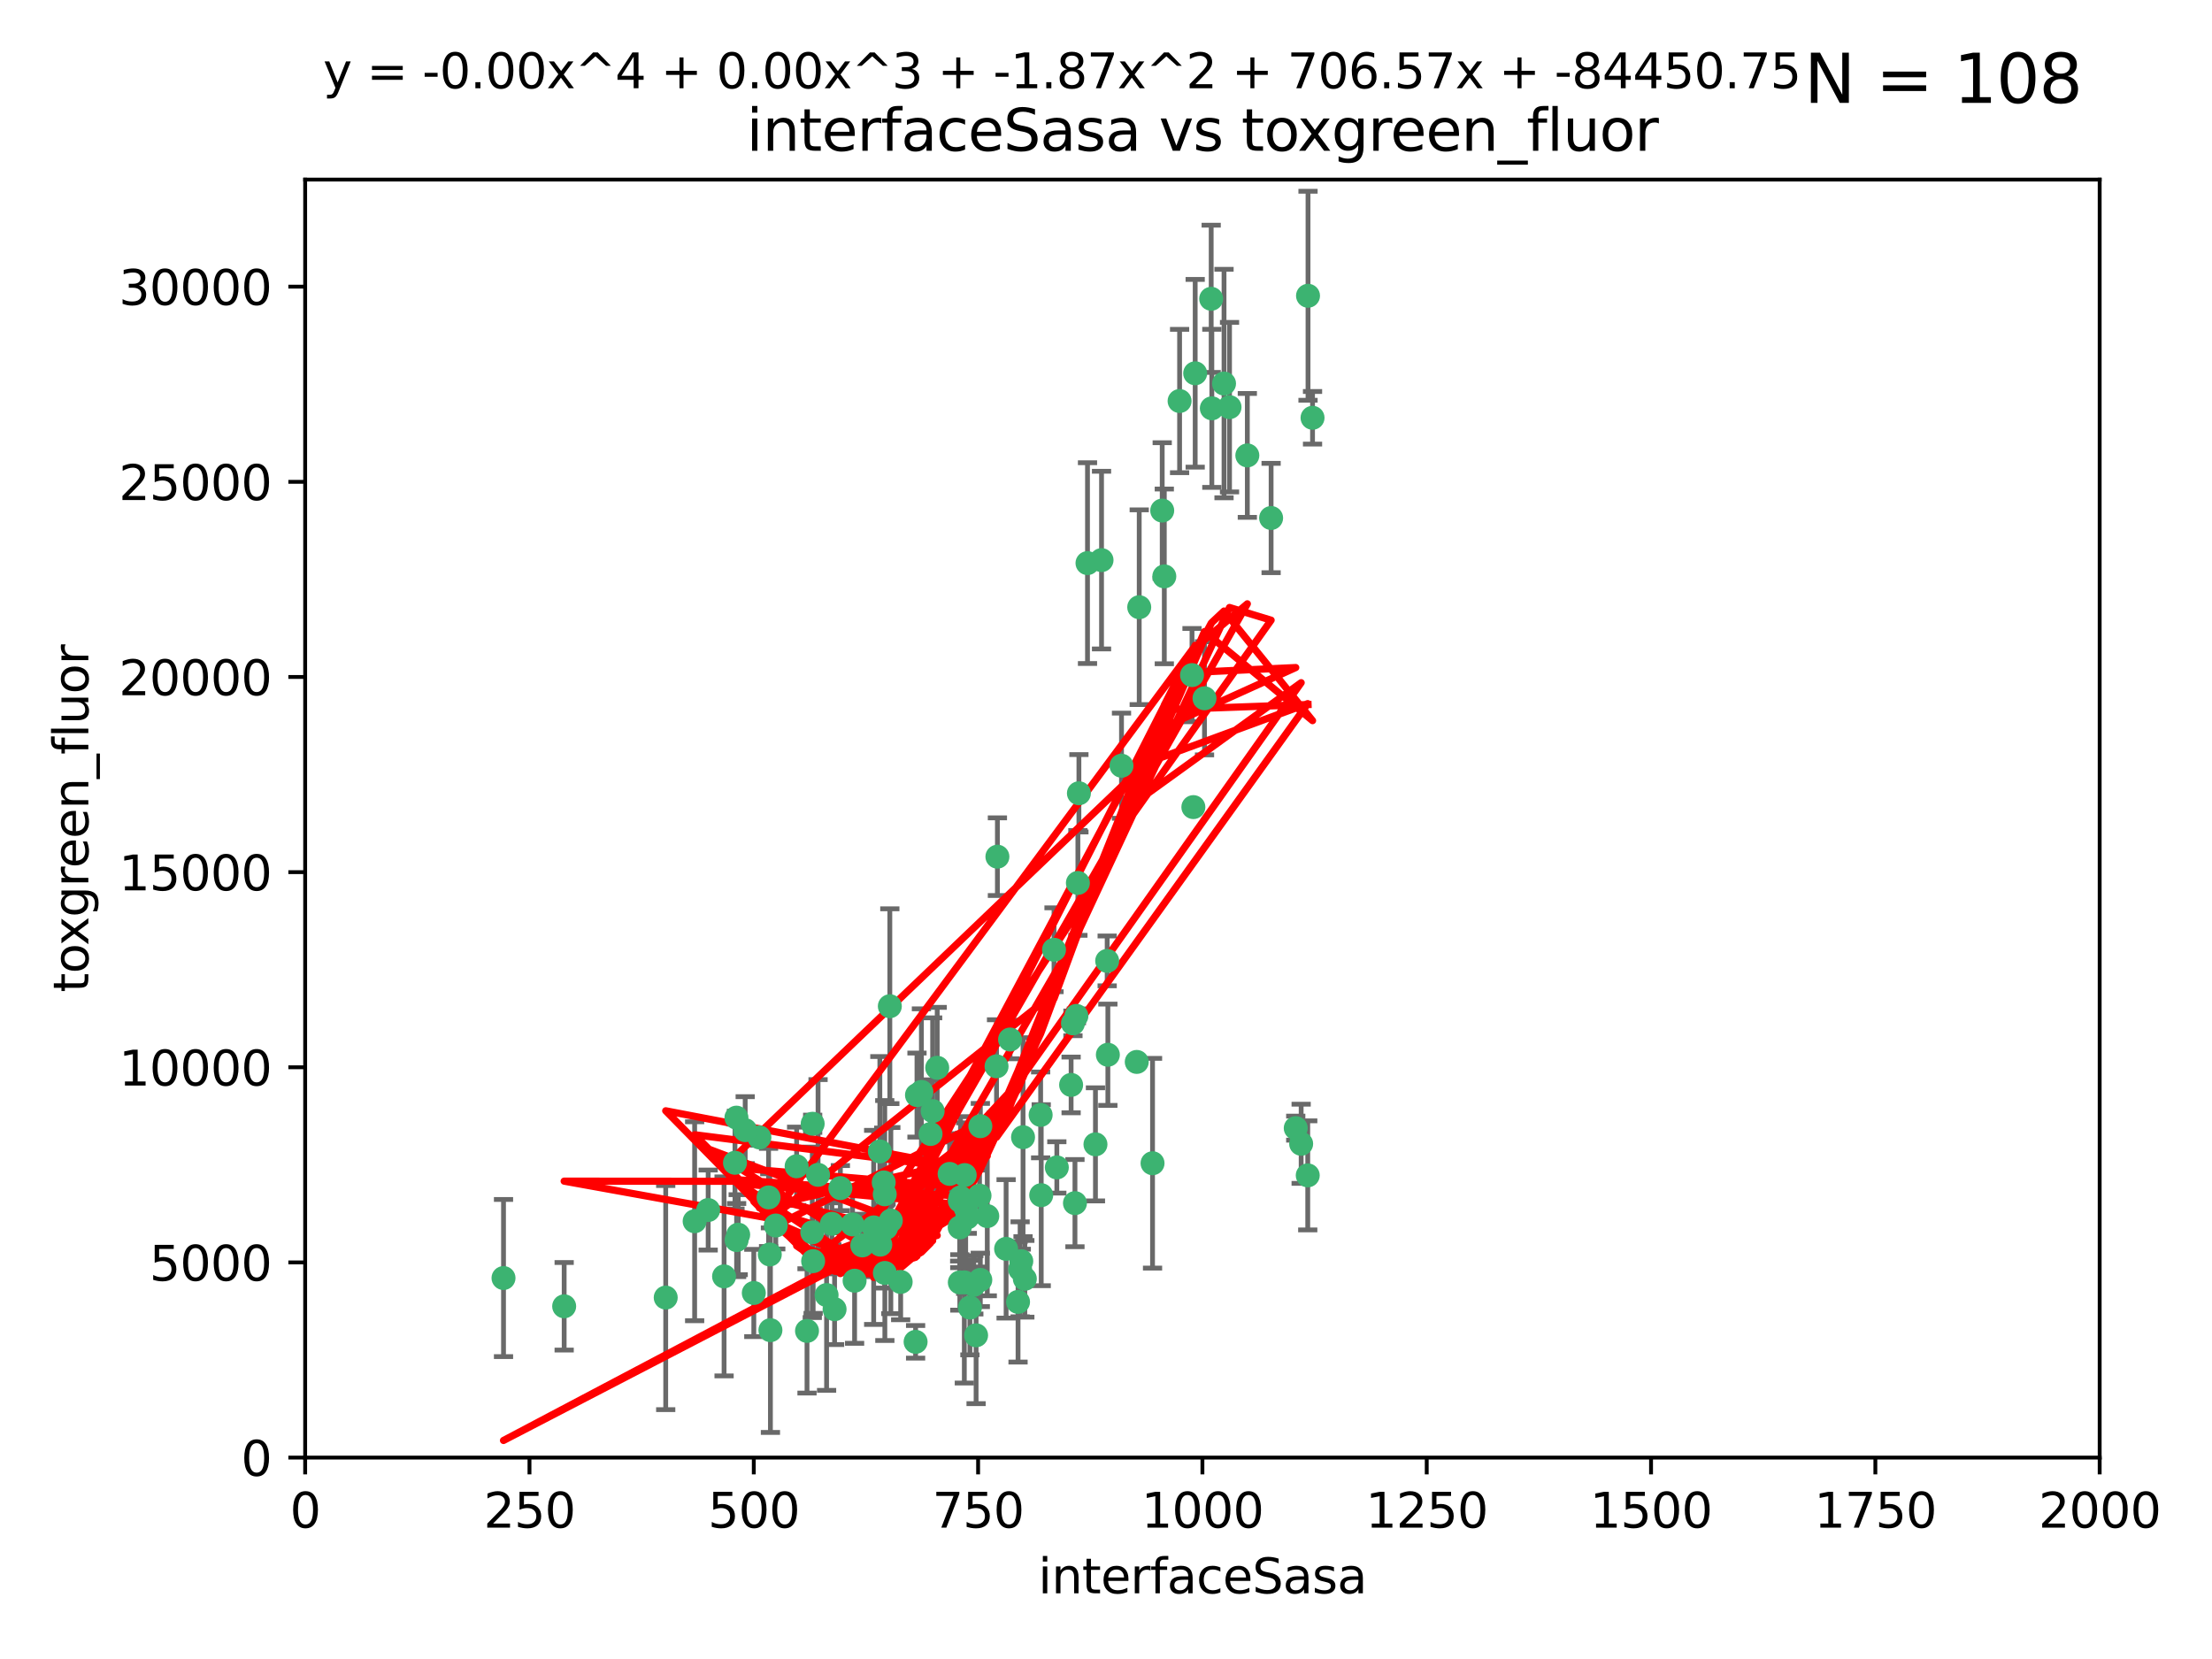 <?xml version="1.0" encoding="utf-8" standalone="no"?>
<!DOCTYPE svg PUBLIC "-//W3C//DTD SVG 1.1//EN"
  "http://www.w3.org/Graphics/SVG/1.1/DTD/svg11.dtd">
<svg xmlns:xlink="http://www.w3.org/1999/xlink" width="460.8pt" height="345.6pt" viewBox="0 0 460.8 345.6" xmlns="http://www.w3.org/2000/svg" version="1.1">
 <defs>
  <style type="text/css">*{stroke-linejoin: round; stroke-linecap: butt}</style>
 </defs>
 <g id="figure_1">
  <g id="patch_1">
   <path d="M 0 345.6 
L 460.8 345.6 
L 460.8 0 
L 0 0 
z
" style="fill: #ffffff"/>
  </g>
  <g id="axes_1">
   <g id="patch_2">
    <path d="M 63.571 303.64 
L 437.4 303.64 
L 437.4 37.411 
L 63.571 37.411 
z
" style="fill: #ffffff"/>
   </g>
   <g id="PathCollection_1">
    <defs>
     <path id="ma6d153e1a7" d="M 0 1.118 
C 0.297 1.118 0.581 1 0.791 0.791 
C 1 0.581 1.118 0.297 1.118 0 
C 1.118 -0.297 1 -0.581 0.791 -0.791 
C 0.581 -1 0.297 -1.118 0 -1.118 
C -0.297 -1.118 -0.581 -1 -0.791 -0.791 
C -1 -0.581 -1.118 -0.297 -1.118 0 
C -1.118 0.297 -1 0.581 -0.791 0.791 
C -0.581 1 -0.297 1.118 0 1.118 
z
" style="stroke: #3cb371"/>
    </defs>
    <g clip-path="url(#p5432d422a1)">
     <use xlink:href="#ma6d153e1a7" x="272.484" y="61.614" style="fill: #3cb371; stroke: #3cb371"/>
     <use xlink:href="#ma6d153e1a7" x="242.11" y="106.358" style="fill: #3cb371; stroke: #3cb371"/>
     <use xlink:href="#ma6d153e1a7" x="252.448" y="85.062" style="fill: #3cb371; stroke: #3cb371"/>
     <use xlink:href="#ma6d153e1a7" x="254.987" y="79.9" style="fill: #3cb371; stroke: #3cb371"/>
     <use xlink:href="#ma6d153e1a7" x="273.426" y="87.031" style="fill: #3cb371; stroke: #3cb371"/>
     <use xlink:href="#ma6d153e1a7" x="250.921" y="145.468" style="fill: #3cb371; stroke: #3cb371"/>
     <use xlink:href="#ma6d153e1a7" x="229.469" y="116.682" style="fill: #3cb371; stroke: #3cb371"/>
     <use xlink:href="#ma6d153e1a7" x="226.546" y="117.306" style="fill: #3cb371; stroke: #3cb371"/>
     <use xlink:href="#ma6d153e1a7" x="252.312" y="62.244" style="fill: #3cb371; stroke: #3cb371"/>
     <use xlink:href="#ma6d153e1a7" x="179.632" y="259.442" style="fill: #3cb371; stroke: #3cb371"/>
     <use xlink:href="#ma6d153e1a7" x="230.645" y="200.168" style="fill: #3cb371; stroke: #3cb371"/>
     <use xlink:href="#ma6d153e1a7" x="259.843" y="94.872" style="fill: #3cb371; stroke: #3cb371"/>
     <use xlink:href="#ma6d153e1a7" x="248.317" y="140.634" style="fill: #3cb371; stroke: #3cb371"/>
     <use xlink:href="#ma6d153e1a7" x="242.546" y="120.071" style="fill: #3cb371; stroke: #3cb371"/>
     <use xlink:href="#ma6d153e1a7" x="248.979" y="77.763" style="fill: #3cb371; stroke: #3cb371"/>
     <use xlink:href="#ma6d153e1a7" x="224.757" y="165.251" style="fill: #3cb371; stroke: #3cb371"/>
     <use xlink:href="#ma6d153e1a7" x="256.134" y="84.817" style="fill: #3cb371; stroke: #3cb371"/>
     <use xlink:href="#ma6d153e1a7" x="264.796" y="107.908" style="fill: #3cb371; stroke: #3cb371"/>
     <use xlink:href="#ma6d153e1a7" x="230.789" y="219.726" style="fill: #3cb371; stroke: #3cb371"/>
     <use xlink:href="#ma6d153e1a7" x="245.731" y="83.54" style="fill: #3cb371; stroke: #3cb371"/>
     <use xlink:href="#ma6d153e1a7" x="269.927" y="235.012" style="fill: #3cb371; stroke: #3cb371"/>
     <use xlink:href="#ma6d153e1a7" x="240.095" y="242.324" style="fill: #3cb371; stroke: #3cb371"/>
     <use xlink:href="#ma6d153e1a7" x="223.133" y="226.007" style="fill: #3cb371; stroke: #3cb371"/>
     <use xlink:href="#ma6d153e1a7" x="219.572" y="197.854" style="fill: #3cb371; stroke: #3cb371"/>
     <use xlink:href="#ma6d153e1a7" x="224.235" y="211.632" style="fill: #3cb371; stroke: #3cb371"/>
     <use xlink:href="#ma6d153e1a7" x="223.933" y="250.635" style="fill: #3cb371; stroke: #3cb371"/>
     <use xlink:href="#ma6d153e1a7" x="207.778" y="178.461" style="fill: #3cb371; stroke: #3cb371"/>
     <use xlink:href="#ma6d153e1a7" x="207.596" y="222.137" style="fill: #3cb371; stroke: #3cb371"/>
     <use xlink:href="#ma6d153e1a7" x="272.428" y="244.851" style="fill: #3cb371; stroke: #3cb371"/>
     <use xlink:href="#ma6d153e1a7" x="237.321" y="126.494" style="fill: #3cb371; stroke: #3cb371"/>
     <use xlink:href="#ma6d153e1a7" x="212.077" y="271.21" style="fill: #3cb371; stroke: #3cb371"/>
     <use xlink:href="#ma6d153e1a7" x="184.096" y="246.318" style="fill: #3cb371; stroke: #3cb371"/>
     <use xlink:href="#ma6d153e1a7" x="202.864" y="267.658" style="fill: #3cb371; stroke: #3cb371"/>
     <use xlink:href="#ma6d153e1a7" x="233.63" y="159.514" style="fill: #3cb371; stroke: #3cb371"/>
     <use xlink:href="#ma6d153e1a7" x="271.054" y="238.271" style="fill: #3cb371; stroke: #3cb371"/>
     <use xlink:href="#ma6d153e1a7" x="213.49" y="266.399" style="fill: #3cb371; stroke: #3cb371"/>
     <use xlink:href="#ma6d153e1a7" x="204.226" y="234.61" style="fill: #3cb371; stroke: #3cb371"/>
     <use xlink:href="#ma6d153e1a7" x="201.501" y="253.631" style="fill: #3cb371; stroke: #3cb371"/>
     <use xlink:href="#ma6d153e1a7" x="216.785" y="232.256" style="fill: #3cb371; stroke: #3cb371"/>
     <use xlink:href="#ma6d153e1a7" x="223.514" y="213.19" style="fill: #3cb371; stroke: #3cb371"/>
     <use xlink:href="#ma6d153e1a7" x="203.338" y="278.171" style="fill: #3cb371; stroke: #3cb371"/>
     <use xlink:href="#ma6d153e1a7" x="199.937" y="250.115" style="fill: #3cb371; stroke: #3cb371"/>
     <use xlink:href="#ma6d153e1a7" x="220.157" y="243.195" style="fill: #3cb371; stroke: #3cb371"/>
     <use xlink:href="#ma6d153e1a7" x="160.361" y="261.328" style="fill: #3cb371; stroke: #3cb371"/>
     <use xlink:href="#ma6d153e1a7" x="248.6" y="168.134" style="fill: #3cb371; stroke: #3cb371"/>
     <use xlink:href="#ma6d153e1a7" x="182.002" y="255.69" style="fill: #3cb371; stroke: #3cb371"/>
     <use xlink:href="#ma6d153e1a7" x="212.512" y="264.421" style="fill: #3cb371; stroke: #3cb371"/>
     <use xlink:href="#ma6d153e1a7" x="177.602" y="255.08" style="fill: #3cb371; stroke: #3cb371"/>
     <use xlink:href="#ma6d153e1a7" x="190.737" y="279.53" style="fill: #3cb371; stroke: #3cb371"/>
     <use xlink:href="#ma6d153e1a7" x="209.591" y="260.159" style="fill: #3cb371; stroke: #3cb371"/>
     <use xlink:href="#ma6d153e1a7" x="236.807" y="221.217" style="fill: #3cb371; stroke: #3cb371"/>
     <use xlink:href="#ma6d153e1a7" x="150.838" y="265.894" style="fill: #3cb371; stroke: #3cb371"/>
     <use xlink:href="#ma6d153e1a7" x="202.052" y="272.388" style="fill: #3cb371; stroke: #3cb371"/>
     <use xlink:href="#ma6d153e1a7" x="199.948" y="267.152" style="fill: #3cb371; stroke: #3cb371"/>
     <use xlink:href="#ma6d153e1a7" x="224.544" y="183.926" style="fill: #3cb371; stroke: #3cb371"/>
     <use xlink:href="#ma6d153e1a7" x="183.29" y="239.862" style="fill: #3cb371; stroke: #3cb371"/>
     <use xlink:href="#ma6d153e1a7" x="204.215" y="266.625" style="fill: #3cb371; stroke: #3cb371"/>
     <use xlink:href="#ma6d153e1a7" x="184.309" y="248.797" style="fill: #3cb371; stroke: #3cb371"/>
     <use xlink:href="#ma6d153e1a7" x="201.17" y="251.686" style="fill: #3cb371; stroke: #3cb371"/>
     <use xlink:href="#ma6d153e1a7" x="197.821" y="244.545" style="fill: #3cb371; stroke: #3cb371"/>
     <use xlink:href="#ma6d153e1a7" x="178.028" y="266.793" style="fill: #3cb371; stroke: #3cb371"/>
     <use xlink:href="#ma6d153e1a7" x="213.118" y="236.897" style="fill: #3cb371; stroke: #3cb371"/>
     <use xlink:href="#ma6d153e1a7" x="175.066" y="247.505" style="fill: #3cb371; stroke: #3cb371"/>
     <use xlink:href="#ma6d153e1a7" x="228.204" y="238.389" style="fill: #3cb371; stroke: #3cb371"/>
     <use xlink:href="#ma6d153e1a7" x="216.906" y="248.977" style="fill: #3cb371; stroke: #3cb371"/>
     <use xlink:href="#ma6d153e1a7" x="193.852" y="236.229" style="fill: #3cb371; stroke: #3cb371"/>
     <use xlink:href="#ma6d153e1a7" x="191.948" y="227.463" style="fill: #3cb371; stroke: #3cb371"/>
     <use xlink:href="#ma6d153e1a7" x="183.381" y="259.283" style="fill: #3cb371; stroke: #3cb371"/>
     <use xlink:href="#ma6d153e1a7" x="153.451" y="258.329" style="fill: #3cb371; stroke: #3cb371"/>
     <use xlink:href="#ma6d153e1a7" x="169.213" y="256.714" style="fill: #3cb371; stroke: #3cb371"/>
     <use xlink:href="#ma6d153e1a7" x="184.581" y="255.773" style="fill: #3cb371; stroke: #3cb371"/>
     <use xlink:href="#ma6d153e1a7" x="212.753" y="262.727" style="fill: #3cb371; stroke: #3cb371"/>
     <use xlink:href="#ma6d153e1a7" x="184.331" y="265.178" style="fill: #3cb371; stroke: #3cb371"/>
     <use xlink:href="#ma6d153e1a7" x="173.858" y="272.729" style="fill: #3cb371; stroke: #3cb371"/>
     <use xlink:href="#ma6d153e1a7" x="205.667" y="253.335" style="fill: #3cb371; stroke: #3cb371"/>
     <use xlink:href="#ma6d153e1a7" x="158.193" y="236.943" style="fill: #3cb371; stroke: #3cb371"/>
     <use xlink:href="#ma6d153e1a7" x="191.024" y="228.123" style="fill: #3cb371; stroke: #3cb371"/>
     <use xlink:href="#ma6d153e1a7" x="170.415" y="244.739" style="fill: #3cb371; stroke: #3cb371"/>
     <use xlink:href="#ma6d153e1a7" x="160.494" y="277.098" style="fill: #3cb371; stroke: #3cb371"/>
     <use xlink:href="#ma6d153e1a7" x="185.576" y="254.269" style="fill: #3cb371; stroke: #3cb371"/>
     <use xlink:href="#ma6d153e1a7" x="161.606" y="255.298" style="fill: #3cb371; stroke: #3cb371"/>
     <use xlink:href="#ma6d153e1a7" x="210.413" y="216.55" style="fill: #3cb371; stroke: #3cb371"/>
     <use xlink:href="#ma6d153e1a7" x="169.294" y="234.099" style="fill: #3cb371; stroke: #3cb371"/>
     <use xlink:href="#ma6d153e1a7" x="195.239" y="222.435" style="fill: #3cb371; stroke: #3cb371"/>
     <use xlink:href="#ma6d153e1a7" x="147.524" y="252.073" style="fill: #3cb371; stroke: #3cb371"/>
     <use xlink:href="#ma6d153e1a7" x="187.626" y="267.05" style="fill: #3cb371; stroke: #3cb371"/>
     <use xlink:href="#ma6d153e1a7" x="194.288" y="231.454" style="fill: #3cb371; stroke: #3cb371"/>
     <use xlink:href="#ma6d153e1a7" x="155.238" y="235.431" style="fill: #3cb371; stroke: #3cb371"/>
     <use xlink:href="#ma6d153e1a7" x="153.778" y="257.206" style="fill: #3cb371; stroke: #3cb371"/>
     <use xlink:href="#ma6d153e1a7" x="199.92" y="255.701" style="fill: #3cb371; stroke: #3cb371"/>
     <use xlink:href="#ma6d153e1a7" x="200.09" y="249.438" style="fill: #3cb371; stroke: #3cb371"/>
     <use xlink:href="#ma6d153e1a7" x="169.393" y="262.719" style="fill: #3cb371; stroke: #3cb371"/>
     <use xlink:href="#ma6d153e1a7" x="157.032" y="269.353" style="fill: #3cb371; stroke: #3cb371"/>
     <use xlink:href="#ma6d153e1a7" x="168.116" y="277.252" style="fill: #3cb371; stroke: #3cb371"/>
     <use xlink:href="#ma6d153e1a7" x="138.681" y="270.307" style="fill: #3cb371; stroke: #3cb371"/>
     <use xlink:href="#ma6d153e1a7" x="204.052" y="249.072" style="fill: #3cb371; stroke: #3cb371"/>
     <use xlink:href="#ma6d153e1a7" x="144.707" y="254.408" style="fill: #3cb371; stroke: #3cb371"/>
     <use xlink:href="#ma6d153e1a7" x="172.193" y="269.782" style="fill: #3cb371; stroke: #3cb371"/>
     <use xlink:href="#ma6d153e1a7" x="200.888" y="267.14" style="fill: #3cb371; stroke: #3cb371"/>
     <use xlink:href="#ma6d153e1a7" x="104.891" y="266.237" style="fill: #3cb371; stroke: #3cb371"/>
     <use xlink:href="#ma6d153e1a7" x="173.297" y="254.943" style="fill: #3cb371; stroke: #3cb371"/>
     <use xlink:href="#ma6d153e1a7" x="165.952" y="242.954" style="fill: #3cb371; stroke: #3cb371"/>
     <use xlink:href="#ma6d153e1a7" x="185.368" y="209.613" style="fill: #3cb371; stroke: #3cb371"/>
     <use xlink:href="#ma6d153e1a7" x="200.968" y="244.789" style="fill: #3cb371; stroke: #3cb371"/>
     <use xlink:href="#ma6d153e1a7" x="153.109" y="242.227" style="fill: #3cb371; stroke: #3cb371"/>
     <use xlink:href="#ma6d153e1a7" x="153.414" y="232.825" style="fill: #3cb371; stroke: #3cb371"/>
     <use xlink:href="#ma6d153e1a7" x="117.526" y="272.126" style="fill: #3cb371; stroke: #3cb371"/>
     <use xlink:href="#ma6d153e1a7" x="160.105" y="249.444" style="fill: #3cb371; stroke: #3cb371"/>
    </g>
   </g>
   <g id="matplotlib.axis_1">
    <g id="xtick_1">
     <g id="line2d_1">
      <defs>
       <path id="mf1d2a60ce8" d="M 0 0 
L 0 3.5 
" style="stroke: #000000; stroke-width: 0.8"/>
      </defs>
      <g>
       <use xlink:href="#mf1d2a60ce8" x="63.571" y="303.64" style="stroke: #000000; stroke-width: 0.8"/>
      </g>
     </g>
     <g id="text_1">
      <!-- 0 -->
      <g transform="translate(60.39 318.238)scale(0.1 -0.1)">
       <defs>
        <path id="DejaVuSans-30" d="M 2034 4250 
Q 1547 4250 1301 3770 
Q 1056 3291 1056 2328 
Q 1056 1369 1301 889 
Q 1547 409 2034 409 
Q 2525 409 2770 889 
Q 3016 1369 3016 2328 
Q 3016 3291 2770 3770 
Q 2525 4250 2034 4250 
z
M 2034 4750 
Q 2819 4750 3233 4129 
Q 3647 3509 3647 2328 
Q 3647 1150 3233 529 
Q 2819 -91 2034 -91 
Q 1250 -91 836 529 
Q 422 1150 422 2328 
Q 422 3509 836 4129 
Q 1250 4750 2034 4750 
z
" transform="scale(0.016)"/>
       </defs>
       <use xlink:href="#DejaVuSans-30"/>
      </g>
     </g>
    </g>
    <g id="xtick_2">
     <g id="line2d_2">
      <g>
       <use xlink:href="#mf1d2a60ce8" x="110.3" y="303.64" style="stroke: #000000; stroke-width: 0.8"/>
      </g>
     </g>
     <g id="text_2">
      <!-- 250 -->
      <g transform="translate(100.756 318.238)scale(0.1 -0.1)">
       <defs>
        <path id="DejaVuSans-32" d="M 1228 531 
L 3431 531 
L 3431 0 
L 469 0 
L 469 531 
Q 828 903 1448 1529 
Q 2069 2156 2228 2338 
Q 2531 2678 2651 2914 
Q 2772 3150 2772 3378 
Q 2772 3750 2511 3984 
Q 2250 4219 1831 4219 
Q 1534 4219 1204 4116 
Q 875 4013 500 3803 
L 500 4441 
Q 881 4594 1212 4672 
Q 1544 4750 1819 4750 
Q 2544 4750 2975 4387 
Q 3406 4025 3406 3419 
Q 3406 3131 3298 2873 
Q 3191 2616 2906 2266 
Q 2828 2175 2409 1742 
Q 1991 1309 1228 531 
z
" transform="scale(0.016)"/>
        <path id="DejaVuSans-35" d="M 691 4666 
L 3169 4666 
L 3169 4134 
L 1269 4134 
L 1269 2991 
Q 1406 3038 1543 3061 
Q 1681 3084 1819 3084 
Q 2600 3084 3056 2656 
Q 3513 2228 3513 1497 
Q 3513 744 3044 326 
Q 2575 -91 1722 -91 
Q 1428 -91 1123 -41 
Q 819 9 494 109 
L 494 744 
Q 775 591 1075 516 
Q 1375 441 1709 441 
Q 2250 441 2565 725 
Q 2881 1009 2881 1497 
Q 2881 1984 2565 2268 
Q 2250 2553 1709 2553 
Q 1456 2553 1204 2497 
Q 953 2441 691 2322 
L 691 4666 
z
" transform="scale(0.016)"/>
       </defs>
       <use xlink:href="#DejaVuSans-32"/>
       <use xlink:href="#DejaVuSans-35" x="63.623"/>
       <use xlink:href="#DejaVuSans-30" x="127.246"/>
      </g>
     </g>
    </g>
    <g id="xtick_3">
     <g id="line2d_3">
      <g>
       <use xlink:href="#mf1d2a60ce8" x="157.028" y="303.64" style="stroke: #000000; stroke-width: 0.8"/>
      </g>
     </g>
     <g id="text_3">
      <!-- 500 -->
      <g transform="translate(147.485 318.238)scale(0.1 -0.1)">
       <use xlink:href="#DejaVuSans-35"/>
       <use xlink:href="#DejaVuSans-30" x="63.623"/>
       <use xlink:href="#DejaVuSans-30" x="127.246"/>
      </g>
     </g>
    </g>
    <g id="xtick_4">
     <g id="line2d_4">
      <g>
       <use xlink:href="#mf1d2a60ce8" x="203.757" y="303.64" style="stroke: #000000; stroke-width: 0.8"/>
      </g>
     </g>
     <g id="text_4">
      <!-- 750 -->
      <g transform="translate(194.213 318.238)scale(0.1 -0.1)">
       <defs>
        <path id="DejaVuSans-37" d="M 525 4666 
L 3525 4666 
L 3525 4397 
L 1831 0 
L 1172 0 
L 2766 4134 
L 525 4134 
L 525 4666 
z
" transform="scale(0.016)"/>
       </defs>
       <use xlink:href="#DejaVuSans-37"/>
       <use xlink:href="#DejaVuSans-35" x="63.623"/>
       <use xlink:href="#DejaVuSans-30" x="127.246"/>
      </g>
     </g>
    </g>
    <g id="xtick_5">
     <g id="line2d_5">
      <g>
       <use xlink:href="#mf1d2a60ce8" x="250.486" y="303.64" style="stroke: #000000; stroke-width: 0.8"/>
      </g>
     </g>
     <g id="text_5">
      <!-- 1000 -->
      <g transform="translate(237.761 318.238)scale(0.1 -0.1)">
       <defs>
        <path id="DejaVuSans-31" d="M 794 531 
L 1825 531 
L 1825 4091 
L 703 3866 
L 703 4441 
L 1819 4666 
L 2450 4666 
L 2450 531 
L 3481 531 
L 3481 0 
L 794 0 
L 794 531 
z
" transform="scale(0.016)"/>
       </defs>
       <use xlink:href="#DejaVuSans-31"/>
       <use xlink:href="#DejaVuSans-30" x="63.623"/>
       <use xlink:href="#DejaVuSans-30" x="127.246"/>
       <use xlink:href="#DejaVuSans-30" x="190.869"/>
      </g>
     </g>
    </g>
    <g id="xtick_6">
     <g id="line2d_6">
      <g>
       <use xlink:href="#mf1d2a60ce8" x="297.214" y="303.64" style="stroke: #000000; stroke-width: 0.8"/>
      </g>
     </g>
     <g id="text_6">
      <!-- 1250 -->
      <g transform="translate(284.489 318.238)scale(0.1 -0.1)">
       <use xlink:href="#DejaVuSans-31"/>
       <use xlink:href="#DejaVuSans-32" x="63.623"/>
       <use xlink:href="#DejaVuSans-35" x="127.246"/>
       <use xlink:href="#DejaVuSans-30" x="190.869"/>
      </g>
     </g>
    </g>
    <g id="xtick_7">
     <g id="line2d_7">
      <g>
       <use xlink:href="#mf1d2a60ce8" x="343.943" y="303.64" style="stroke: #000000; stroke-width: 0.8"/>
      </g>
     </g>
     <g id="text_7">
      <!-- 1500 -->
      <g transform="translate(331.218 318.238)scale(0.1 -0.1)">
       <use xlink:href="#DejaVuSans-31"/>
       <use xlink:href="#DejaVuSans-35" x="63.623"/>
       <use xlink:href="#DejaVuSans-30" x="127.246"/>
       <use xlink:href="#DejaVuSans-30" x="190.869"/>
      </g>
     </g>
    </g>
    <g id="xtick_8">
     <g id="line2d_8">
      <g>
       <use xlink:href="#mf1d2a60ce8" x="390.671" y="303.64" style="stroke: #000000; stroke-width: 0.8"/>
      </g>
     </g>
     <g id="text_8">
      <!-- 1750 -->
      <g transform="translate(377.946 318.238)scale(0.1 -0.1)">
       <use xlink:href="#DejaVuSans-31"/>
       <use xlink:href="#DejaVuSans-37" x="63.623"/>
       <use xlink:href="#DejaVuSans-35" x="127.246"/>
       <use xlink:href="#DejaVuSans-30" x="190.869"/>
      </g>
     </g>
    </g>
    <g id="xtick_9">
     <g id="line2d_9">
      <g>
       <use xlink:href="#mf1d2a60ce8" x="437.4" y="303.64" style="stroke: #000000; stroke-width: 0.8"/>
      </g>
     </g>
     <g id="text_9">
      <!-- 2000 -->
      <g transform="translate(424.675 318.238)scale(0.1 -0.1)">
       <use xlink:href="#DejaVuSans-32"/>
       <use xlink:href="#DejaVuSans-30" x="63.623"/>
       <use xlink:href="#DejaVuSans-30" x="127.246"/>
       <use xlink:href="#DejaVuSans-30" x="190.869"/>
      </g>
     </g>
    </g>
    <g id="text_10">
     <!-- interfaceSasa -->
     <g transform="translate(216.279 331.917)scale(0.1 -0.1)">
      <defs>
       <path id="DejaVuSans-69" d="M 603 3500 
L 1178 3500 
L 1178 0 
L 603 0 
L 603 3500 
z
M 603 4863 
L 1178 4863 
L 1178 4134 
L 603 4134 
L 603 4863 
z
" transform="scale(0.016)"/>
       <path id="DejaVuSans-6e" d="M 3513 2113 
L 3513 0 
L 2938 0 
L 2938 2094 
Q 2938 2591 2744 2837 
Q 2550 3084 2163 3084 
Q 1697 3084 1428 2787 
Q 1159 2491 1159 1978 
L 1159 0 
L 581 0 
L 581 3500 
L 1159 3500 
L 1159 2956 
Q 1366 3272 1645 3428 
Q 1925 3584 2291 3584 
Q 2894 3584 3203 3211 
Q 3513 2838 3513 2113 
z
" transform="scale(0.016)"/>
       <path id="DejaVuSans-74" d="M 1172 4494 
L 1172 3500 
L 2356 3500 
L 2356 3053 
L 1172 3053 
L 1172 1153 
Q 1172 725 1289 603 
Q 1406 481 1766 481 
L 2356 481 
L 2356 0 
L 1766 0 
Q 1100 0 847 248 
Q 594 497 594 1153 
L 594 3053 
L 172 3053 
L 172 3500 
L 594 3500 
L 594 4494 
L 1172 4494 
z
" transform="scale(0.016)"/>
       <path id="DejaVuSans-65" d="M 3597 1894 
L 3597 1613 
L 953 1613 
Q 991 1019 1311 708 
Q 1631 397 2203 397 
Q 2534 397 2845 478 
Q 3156 559 3463 722 
L 3463 178 
Q 3153 47 2828 -22 
Q 2503 -91 2169 -91 
Q 1331 -91 842 396 
Q 353 884 353 1716 
Q 353 2575 817 3079 
Q 1281 3584 2069 3584 
Q 2775 3584 3186 3129 
Q 3597 2675 3597 1894 
z
M 3022 2063 
Q 3016 2534 2758 2815 
Q 2500 3097 2075 3097 
Q 1594 3097 1305 2825 
Q 1016 2553 972 2059 
L 3022 2063 
z
" transform="scale(0.016)"/>
       <path id="DejaVuSans-72" d="M 2631 2963 
Q 2534 3019 2420 3045 
Q 2306 3072 2169 3072 
Q 1681 3072 1420 2755 
Q 1159 2438 1159 1844 
L 1159 0 
L 581 0 
L 581 3500 
L 1159 3500 
L 1159 2956 
Q 1341 3275 1631 3429 
Q 1922 3584 2338 3584 
Q 2397 3584 2469 3576 
Q 2541 3569 2628 3553 
L 2631 2963 
z
" transform="scale(0.016)"/>
       <path id="DejaVuSans-66" d="M 2375 4863 
L 2375 4384 
L 1825 4384 
Q 1516 4384 1395 4259 
Q 1275 4134 1275 3809 
L 1275 3500 
L 2222 3500 
L 2222 3053 
L 1275 3053 
L 1275 0 
L 697 0 
L 697 3053 
L 147 3053 
L 147 3500 
L 697 3500 
L 697 3744 
Q 697 4328 969 4595 
Q 1241 4863 1831 4863 
L 2375 4863 
z
" transform="scale(0.016)"/>
       <path id="DejaVuSans-61" d="M 2194 1759 
Q 1497 1759 1228 1600 
Q 959 1441 959 1056 
Q 959 750 1161 570 
Q 1363 391 1709 391 
Q 2188 391 2477 730 
Q 2766 1069 2766 1631 
L 2766 1759 
L 2194 1759 
z
M 3341 1997 
L 3341 0 
L 2766 0 
L 2766 531 
Q 2569 213 2275 61 
Q 1981 -91 1556 -91 
Q 1019 -91 701 211 
Q 384 513 384 1019 
Q 384 1609 779 1909 
Q 1175 2209 1959 2209 
L 2766 2209 
L 2766 2266 
Q 2766 2663 2505 2880 
Q 2244 3097 1772 3097 
Q 1472 3097 1187 3025 
Q 903 2953 641 2809 
L 641 3341 
Q 956 3463 1253 3523 
Q 1550 3584 1831 3584 
Q 2591 3584 2966 3190 
Q 3341 2797 3341 1997 
z
" transform="scale(0.016)"/>
       <path id="DejaVuSans-63" d="M 3122 3366 
L 3122 2828 
Q 2878 2963 2633 3030 
Q 2388 3097 2138 3097 
Q 1578 3097 1268 2742 
Q 959 2388 959 1747 
Q 959 1106 1268 751 
Q 1578 397 2138 397 
Q 2388 397 2633 464 
Q 2878 531 3122 666 
L 3122 134 
Q 2881 22 2623 -34 
Q 2366 -91 2075 -91 
Q 1284 -91 818 406 
Q 353 903 353 1747 
Q 353 2603 823 3093 
Q 1294 3584 2113 3584 
Q 2378 3584 2631 3529 
Q 2884 3475 3122 3366 
z
" transform="scale(0.016)"/>
       <path id="DejaVuSans-53" d="M 3425 4513 
L 3425 3897 
Q 3066 4069 2747 4153 
Q 2428 4238 2131 4238 
Q 1616 4238 1336 4038 
Q 1056 3838 1056 3469 
Q 1056 3159 1242 3001 
Q 1428 2844 1947 2747 
L 2328 2669 
Q 3034 2534 3370 2195 
Q 3706 1856 3706 1288 
Q 3706 609 3251 259 
Q 2797 -91 1919 -91 
Q 1588 -91 1214 -16 
Q 841 59 441 206 
L 441 856 
Q 825 641 1194 531 
Q 1563 422 1919 422 
Q 2459 422 2753 634 
Q 3047 847 3047 1241 
Q 3047 1584 2836 1778 
Q 2625 1972 2144 2069 
L 1759 2144 
Q 1053 2284 737 2584 
Q 422 2884 422 3419 
Q 422 4038 858 4394 
Q 1294 4750 2059 4750 
Q 2388 4750 2728 4690 
Q 3069 4631 3425 4513 
z
" transform="scale(0.016)"/>
       <path id="DejaVuSans-73" d="M 2834 3397 
L 2834 2853 
Q 2591 2978 2328 3040 
Q 2066 3103 1784 3103 
Q 1356 3103 1142 2972 
Q 928 2841 928 2578 
Q 928 2378 1081 2264 
Q 1234 2150 1697 2047 
L 1894 2003 
Q 2506 1872 2764 1633 
Q 3022 1394 3022 966 
Q 3022 478 2636 193 
Q 2250 -91 1575 -91 
Q 1294 -91 989 -36 
Q 684 19 347 128 
L 347 722 
Q 666 556 975 473 
Q 1284 391 1588 391 
Q 1994 391 2212 530 
Q 2431 669 2431 922 
Q 2431 1156 2273 1281 
Q 2116 1406 1581 1522 
L 1381 1569 
Q 847 1681 609 1914 
Q 372 2147 372 2553 
Q 372 3047 722 3315 
Q 1072 3584 1716 3584 
Q 2034 3584 2315 3537 
Q 2597 3491 2834 3397 
z
" transform="scale(0.016)"/>
      </defs>
      <use xlink:href="#DejaVuSans-69"/>
      <use xlink:href="#DejaVuSans-6e" x="27.783"/>
      <use xlink:href="#DejaVuSans-74" x="91.162"/>
      <use xlink:href="#DejaVuSans-65" x="130.371"/>
      <use xlink:href="#DejaVuSans-72" x="191.895"/>
      <use xlink:href="#DejaVuSans-66" x="233.008"/>
      <use xlink:href="#DejaVuSans-61" x="268.213"/>
      <use xlink:href="#DejaVuSans-63" x="329.492"/>
      <use xlink:href="#DejaVuSans-65" x="384.473"/>
      <use xlink:href="#DejaVuSans-53" x="445.996"/>
      <use xlink:href="#DejaVuSans-61" x="509.473"/>
      <use xlink:href="#DejaVuSans-73" x="570.752"/>
      <use xlink:href="#DejaVuSans-61" x="622.852"/>
     </g>
    </g>
   </g>
   <g id="matplotlib.axis_2">
    <g id="ytick_1">
     <g id="line2d_10">
      <defs>
       <path id="m2225cc094a" d="M 0 0 
L -3.5 0 
" style="stroke: #000000; stroke-width: 0.8"/>
      </defs>
      <g>
       <use xlink:href="#m2225cc094a" x="63.571" y="303.64" style="stroke: #000000; stroke-width: 0.8"/>
      </g>
     </g>
     <g id="text_11">
      <!-- 0 -->
      <g transform="translate(50.209 307.439)scale(0.1 -0.1)">
       <use xlink:href="#DejaVuSans-30"/>
      </g>
     </g>
    </g>
    <g id="ytick_2">
     <g id="line2d_11">
      <g>
       <use xlink:href="#m2225cc094a" x="63.571" y="262.986" style="stroke: #000000; stroke-width: 0.8"/>
      </g>
     </g>
     <g id="text_12">
      <!-- 5000 -->
      <g transform="translate(31.121 266.786)scale(0.1 -0.1)">
       <use xlink:href="#DejaVuSans-35"/>
       <use xlink:href="#DejaVuSans-30" x="63.623"/>
       <use xlink:href="#DejaVuSans-30" x="127.246"/>
       <use xlink:href="#DejaVuSans-30" x="190.869"/>
      </g>
     </g>
    </g>
    <g id="ytick_3">
     <g id="line2d_12">
      <g>
       <use xlink:href="#m2225cc094a" x="63.571" y="222.333" style="stroke: #000000; stroke-width: 0.8"/>
      </g>
     </g>
     <g id="text_13">
      <!-- 10000 -->
      <g transform="translate(24.759 226.132)scale(0.1 -0.1)">
       <use xlink:href="#DejaVuSans-31"/>
       <use xlink:href="#DejaVuSans-30" x="63.623"/>
       <use xlink:href="#DejaVuSans-30" x="127.246"/>
       <use xlink:href="#DejaVuSans-30" x="190.869"/>
       <use xlink:href="#DejaVuSans-30" x="254.492"/>
      </g>
     </g>
    </g>
    <g id="ytick_4">
     <g id="line2d_13">
      <g>
       <use xlink:href="#m2225cc094a" x="63.571" y="181.679" style="stroke: #000000; stroke-width: 0.8"/>
      </g>
     </g>
     <g id="text_14">
      <!-- 15000 -->
      <g transform="translate(24.759 185.478)scale(0.1 -0.1)">
       <use xlink:href="#DejaVuSans-31"/>
       <use xlink:href="#DejaVuSans-35" x="63.623"/>
       <use xlink:href="#DejaVuSans-30" x="127.246"/>
       <use xlink:href="#DejaVuSans-30" x="190.869"/>
       <use xlink:href="#DejaVuSans-30" x="254.492"/>
      </g>
     </g>
    </g>
    <g id="ytick_5">
     <g id="line2d_14">
      <g>
       <use xlink:href="#m2225cc094a" x="63.571" y="141.026" style="stroke: #000000; stroke-width: 0.8"/>
      </g>
     </g>
     <g id="text_15">
      <!-- 20000 -->
      <g transform="translate(24.759 144.825)scale(0.1 -0.1)">
       <use xlink:href="#DejaVuSans-32"/>
       <use xlink:href="#DejaVuSans-30" x="63.623"/>
       <use xlink:href="#DejaVuSans-30" x="127.246"/>
       <use xlink:href="#DejaVuSans-30" x="190.869"/>
       <use xlink:href="#DejaVuSans-30" x="254.492"/>
      </g>
     </g>
    </g>
    <g id="ytick_6">
     <g id="line2d_15">
      <g>
       <use xlink:href="#m2225cc094a" x="63.571" y="100.372" style="stroke: #000000; stroke-width: 0.8"/>
      </g>
     </g>
     <g id="text_16">
      <!-- 25000 -->
      <g transform="translate(24.759 104.171)scale(0.1 -0.1)">
       <use xlink:href="#DejaVuSans-32"/>
       <use xlink:href="#DejaVuSans-35" x="63.623"/>
       <use xlink:href="#DejaVuSans-30" x="127.246"/>
       <use xlink:href="#DejaVuSans-30" x="190.869"/>
       <use xlink:href="#DejaVuSans-30" x="254.492"/>
      </g>
     </g>
    </g>
    <g id="ytick_7">
     <g id="line2d_16">
      <g>
       <use xlink:href="#m2225cc094a" x="63.571" y="59.718" style="stroke: #000000; stroke-width: 0.8"/>
      </g>
     </g>
     <g id="text_17">
      <!-- 30000 -->
      <g transform="translate(24.759 63.518)scale(0.1 -0.1)">
       <defs>
        <path id="DejaVuSans-33" d="M 2597 2516 
Q 3050 2419 3304 2112 
Q 3559 1806 3559 1356 
Q 3559 666 3084 287 
Q 2609 -91 1734 -91 
Q 1441 -91 1130 -33 
Q 819 25 488 141 
L 488 750 
Q 750 597 1062 519 
Q 1375 441 1716 441 
Q 2309 441 2620 675 
Q 2931 909 2931 1356 
Q 2931 1769 2642 2001 
Q 2353 2234 1838 2234 
L 1294 2234 
L 1294 2753 
L 1863 2753 
Q 2328 2753 2575 2939 
Q 2822 3125 2822 3475 
Q 2822 3834 2567 4026 
Q 2313 4219 1838 4219 
Q 1578 4219 1281 4162 
Q 984 4106 628 3988 
L 628 4550 
Q 988 4650 1302 4700 
Q 1616 4750 1894 4750 
Q 2613 4750 3031 4423 
Q 3450 4097 3450 3541 
Q 3450 3153 3228 2886 
Q 3006 2619 2597 2516 
z
" transform="scale(0.016)"/>
       </defs>
       <use xlink:href="#DejaVuSans-33"/>
       <use xlink:href="#DejaVuSans-30" x="63.623"/>
       <use xlink:href="#DejaVuSans-30" x="127.246"/>
       <use xlink:href="#DejaVuSans-30" x="190.869"/>
       <use xlink:href="#DejaVuSans-30" x="254.492"/>
      </g>
     </g>
    </g>
    <g id="text_18">
     <!-- toxgreen_fluor -->
     <g transform="translate(18.401 206.72)rotate(-90)scale(0.1 -0.1)">
      <defs>
       <path id="DejaVuSans-6f" d="M 1959 3097 
Q 1497 3097 1228 2736 
Q 959 2375 959 1747 
Q 959 1119 1226 758 
Q 1494 397 1959 397 
Q 2419 397 2687 759 
Q 2956 1122 2956 1747 
Q 2956 2369 2687 2733 
Q 2419 3097 1959 3097 
z
M 1959 3584 
Q 2709 3584 3137 3096 
Q 3566 2609 3566 1747 
Q 3566 888 3137 398 
Q 2709 -91 1959 -91 
Q 1206 -91 779 398 
Q 353 888 353 1747 
Q 353 2609 779 3096 
Q 1206 3584 1959 3584 
z
" transform="scale(0.016)"/>
       <path id="DejaVuSans-78" d="M 3513 3500 
L 2247 1797 
L 3578 0 
L 2900 0 
L 1881 1375 
L 863 0 
L 184 0 
L 1544 1831 
L 300 3500 
L 978 3500 
L 1906 2253 
L 2834 3500 
L 3513 3500 
z
" transform="scale(0.016)"/>
       <path id="DejaVuSans-67" d="M 2906 1791 
Q 2906 2416 2648 2759 
Q 2391 3103 1925 3103 
Q 1463 3103 1205 2759 
Q 947 2416 947 1791 
Q 947 1169 1205 825 
Q 1463 481 1925 481 
Q 2391 481 2648 825 
Q 2906 1169 2906 1791 
z
M 3481 434 
Q 3481 -459 3084 -895 
Q 2688 -1331 1869 -1331 
Q 1566 -1331 1297 -1286 
Q 1028 -1241 775 -1147 
L 775 -588 
Q 1028 -725 1275 -790 
Q 1522 -856 1778 -856 
Q 2344 -856 2625 -561 
Q 2906 -266 2906 331 
L 2906 616 
Q 2728 306 2450 153 
Q 2172 0 1784 0 
Q 1141 0 747 490 
Q 353 981 353 1791 
Q 353 2603 747 3093 
Q 1141 3584 1784 3584 
Q 2172 3584 2450 3431 
Q 2728 3278 2906 2969 
L 2906 3500 
L 3481 3500 
L 3481 434 
z
" transform="scale(0.016)"/>
       <path id="DejaVuSans-5f" d="M 3263 -1063 
L 3263 -1509 
L -63 -1509 
L -63 -1063 
L 3263 -1063 
z
" transform="scale(0.016)"/>
       <path id="DejaVuSans-6c" d="M 603 4863 
L 1178 4863 
L 1178 0 
L 603 0 
L 603 4863 
z
" transform="scale(0.016)"/>
       <path id="DejaVuSans-75" d="M 544 1381 
L 544 3500 
L 1119 3500 
L 1119 1403 
Q 1119 906 1312 657 
Q 1506 409 1894 409 
Q 2359 409 2629 706 
Q 2900 1003 2900 1516 
L 2900 3500 
L 3475 3500 
L 3475 0 
L 2900 0 
L 2900 538 
Q 2691 219 2414 64 
Q 2138 -91 1772 -91 
Q 1169 -91 856 284 
Q 544 659 544 1381 
z
M 1991 3584 
L 1991 3584 
z
" transform="scale(0.016)"/>
      </defs>
      <use xlink:href="#DejaVuSans-74"/>
      <use xlink:href="#DejaVuSans-6f" x="39.209"/>
      <use xlink:href="#DejaVuSans-78" x="97.266"/>
      <use xlink:href="#DejaVuSans-67" x="156.445"/>
      <use xlink:href="#DejaVuSans-72" x="219.922"/>
      <use xlink:href="#DejaVuSans-65" x="258.785"/>
      <use xlink:href="#DejaVuSans-65" x="320.309"/>
      <use xlink:href="#DejaVuSans-6e" x="381.832"/>
      <use xlink:href="#DejaVuSans-5f" x="445.211"/>
      <use xlink:href="#DejaVuSans-66" x="495.211"/>
      <use xlink:href="#DejaVuSans-6c" x="530.416"/>
      <use xlink:href="#DejaVuSans-75" x="558.199"/>
      <use xlink:href="#DejaVuSans-6f" x="621.578"/>
      <use xlink:href="#DejaVuSans-72" x="682.76"/>
     </g>
    </g>
   </g>
   <g id="LineCollection_1">
    <path d="M 272.484 83.38 
L 272.484 39.848 
" clip-path="url(#p5432d422a1)" style="fill: none; stroke: #696969"/>
    <path d="M 242.11 120.489 
L 242.11 92.227 
" clip-path="url(#p5432d422a1)" style="fill: none; stroke: #696969"/>
    <path d="M 252.448 101.528 
L 252.448 68.595 
" clip-path="url(#p5432d422a1)" style="fill: none; stroke: #696969"/>
    <path d="M 254.987 103.698 
L 254.987 56.102 
" clip-path="url(#p5432d422a1)" style="fill: none; stroke: #696969"/>
    <path d="M 273.426 92.506 
L 273.426 81.557 
" clip-path="url(#p5432d422a1)" style="fill: none; stroke: #696969"/>
    <path d="M 250.921 157.254 
L 250.921 133.683 
" clip-path="url(#p5432d422a1)" style="fill: none; stroke: #696969"/>
    <path d="M 229.469 135.19 
L 229.469 98.175 
" clip-path="url(#p5432d422a1)" style="fill: none; stroke: #696969"/>
    <path d="M 226.546 138.218 
L 226.546 96.393 
" clip-path="url(#p5432d422a1)" style="fill: none; stroke: #696969"/>
    <path d="M 252.312 77.579 
L 252.312 46.91 
" clip-path="url(#p5432d422a1)" style="fill: none; stroke: #696969"/>
    <path d="M 179.632 265.941 
L 179.632 252.944 
" clip-path="url(#p5432d422a1)" style="fill: none; stroke: #696969"/>
    <path d="M 230.645 205.359 
L 230.645 194.977 
" clip-path="url(#p5432d422a1)" style="fill: none; stroke: #696969"/>
    <path d="M 259.843 107.775 
L 259.843 81.969 
" clip-path="url(#p5432d422a1)" style="fill: none; stroke: #696969"/>
    <path d="M 248.317 150.349 
L 248.317 130.92 
" clip-path="url(#p5432d422a1)" style="fill: none; stroke: #696969"/>
    <path d="M 242.546 138.271 
L 242.546 101.87 
" clip-path="url(#p5432d422a1)" style="fill: none; stroke: #696969"/>
    <path d="M 248.979 97.317 
L 248.979 58.209 
" clip-path="url(#p5432d422a1)" style="fill: none; stroke: #696969"/>
    <path d="M 224.757 173.31 
L 224.757 157.193 
" clip-path="url(#p5432d422a1)" style="fill: none; stroke: #696969"/>
    <path d="M 256.134 102.476 
L 256.134 67.157 
" clip-path="url(#p5432d422a1)" style="fill: none; stroke: #696969"/>
    <path d="M 264.796 119.294 
L 264.796 96.521 
" clip-path="url(#p5432d422a1)" style="fill: none; stroke: #696969"/>
    <path d="M 230.789 230.277 
L 230.789 209.176 
" clip-path="url(#p5432d422a1)" style="fill: none; stroke: #696969"/>
    <path d="M 245.731 98.468 
L 245.731 68.613 
" clip-path="url(#p5432d422a1)" style="fill: none; stroke: #696969"/>
    <path d="M 269.927 237.516 
L 269.927 232.507 
" clip-path="url(#p5432d422a1)" style="fill: none; stroke: #696969"/>
    <path d="M 240.095 264.166 
L 240.095 220.481 
" clip-path="url(#p5432d422a1)" style="fill: none; stroke: #696969"/>
    <path d="M 223.133 231.811 
L 223.133 220.203 
" clip-path="url(#p5432d422a1)" style="fill: none; stroke: #696969"/>
    <path d="M 219.572 206.59 
L 219.572 189.118 
" clip-path="url(#p5432d422a1)" style="fill: none; stroke: #696969"/>
    <path d="M 224.235 213.084 
L 224.235 210.18 
" clip-path="url(#p5432d422a1)" style="fill: none; stroke: #696969"/>
    <path d="M 223.933 259.717 
L 223.933 241.553 
" clip-path="url(#p5432d422a1)" style="fill: none; stroke: #696969"/>
    <path d="M 207.778 186.549 
L 207.778 170.372 
" clip-path="url(#p5432d422a1)" style="fill: none; stroke: #696969"/>
    <path d="M 207.596 231.84 
L 207.596 212.434 
" clip-path="url(#p5432d422a1)" style="fill: none; stroke: #696969"/>
    <path d="M 272.428 256.207 
L 272.428 233.494 
" clip-path="url(#p5432d422a1)" style="fill: none; stroke: #696969"/>
    <path d="M 237.321 146.774 
L 237.321 106.214 
" clip-path="url(#p5432d422a1)" style="fill: none; stroke: #696969"/>
    <path d="M 212.077 283.742 
L 212.077 258.678 
" clip-path="url(#p5432d422a1)" style="fill: none; stroke: #696969"/>
    <path d="M 184.096 257.644 
L 184.096 234.991 
" clip-path="url(#p5432d422a1)" style="fill: none; stroke: #696969"/>
    <path d="M 202.864 273.726 
L 202.864 261.589 
" clip-path="url(#p5432d422a1)" style="fill: none; stroke: #696969"/>
    <path d="M 233.63 170.467 
L 233.63 148.56 
" clip-path="url(#p5432d422a1)" style="fill: none; stroke: #696969"/>
    <path d="M 271.054 246.513 
L 271.054 230.028 
" clip-path="url(#p5432d422a1)" style="fill: none; stroke: #696969"/>
    <path d="M 213.49 274.385 
L 213.49 258.414 
" clip-path="url(#p5432d422a1)" style="fill: none; stroke: #696969"/>
    <path d="M 204.226 239.354 
L 204.226 229.865 
" clip-path="url(#p5432d422a1)" style="fill: none; stroke: #696969"/>
    <path d="M 201.501 256.93 
L 201.501 250.331 
" clip-path="url(#p5432d422a1)" style="fill: none; stroke: #696969"/>
    <path d="M 216.785 241.194 
L 216.785 223.317 
" clip-path="url(#p5432d422a1)" style="fill: none; stroke: #696969"/>
    <path d="M 223.514 215.762 
L 223.514 210.618 
" clip-path="url(#p5432d422a1)" style="fill: none; stroke: #696969"/>
    <path d="M 203.338 292.405 
L 203.338 263.938 
" clip-path="url(#p5432d422a1)" style="fill: none; stroke: #696969"/>
    <path d="M 199.937 264.071 
L 199.937 236.159 
" clip-path="url(#p5432d422a1)" style="fill: none; stroke: #696969"/>
    <path d="M 220.157 248.545 
L 220.157 237.845 
" clip-path="url(#p5432d422a1)" style="fill: none; stroke: #696969"/>
    <path d="M 160.361 278.138 
L 160.361 244.518 
" clip-path="url(#p5432d422a1)" style="fill: none; stroke: #696969"/>
    <path d="M 248.6 168.892 
L 248.6 167.376 
" clip-path="url(#p5432d422a1)" style="fill: none; stroke: #696969"/>
    <path d="M 182.002 275.904 
L 182.002 235.477 
" clip-path="url(#p5432d422a1)" style="fill: none; stroke: #696969"/>
    <path d="M 212.512 274.318 
L 212.512 254.525 
" clip-path="url(#p5432d422a1)" style="fill: none; stroke: #696969"/>
    <path d="M 177.602 261.323 
L 177.602 248.837 
" clip-path="url(#p5432d422a1)" style="fill: none; stroke: #696969"/>
    <path d="M 190.737 282.929 
L 190.737 276.131 
" clip-path="url(#p5432d422a1)" style="fill: none; stroke: #696969"/>
    <path d="M 209.591 274.58 
L 209.591 245.738 
" clip-path="url(#p5432d422a1)" style="fill: none; stroke: #696969"/>
    <path d="M 236.807 222.051 
L 236.807 220.383 
" clip-path="url(#p5432d422a1)" style="fill: none; stroke: #696969"/>
    <path d="M 150.838 286.62 
L 150.838 245.167 
" clip-path="url(#p5432d422a1)" style="fill: none; stroke: #696969"/>
    <path d="M 202.052 282.244 
L 202.052 262.532 
" clip-path="url(#p5432d422a1)" style="fill: none; stroke: #696969"/>
    <path d="M 199.948 272.929 
L 199.948 261.374 
" clip-path="url(#p5432d422a1)" style="fill: none; stroke: #696969"/>
    <path d="M 224.544 194.845 
L 224.544 173.007 
" clip-path="url(#p5432d422a1)" style="fill: none; stroke: #696969"/>
    <path d="M 183.29 259.624 
L 183.29 220.1 
" clip-path="url(#p5432d422a1)" style="fill: none; stroke: #696969"/>
    <path d="M 204.215 272.192 
L 204.215 261.058 
" clip-path="url(#p5432d422a1)" style="fill: none; stroke: #696969"/>
    <path d="M 184.309 268.328 
L 184.309 229.266 
" clip-path="url(#p5432d422a1)" style="fill: none; stroke: #696969"/>
    <path d="M 201.17 269.46 
L 201.17 233.912 
" clip-path="url(#p5432d422a1)" style="fill: none; stroke: #696969"/>
    <path d="M 197.821 251.202 
L 197.821 237.887 
" clip-path="url(#p5432d422a1)" style="fill: none; stroke: #696969"/>
    <path d="M 178.028 279.835 
L 178.028 253.752 
" clip-path="url(#p5432d422a1)" style="fill: none; stroke: #696969"/>
    <path d="M 213.118 257.613 
L 213.118 216.181 
" clip-path="url(#p5432d422a1)" style="fill: none; stroke: #696969"/>
    <path d="M 175.066 252.2 
L 175.066 242.809 
" clip-path="url(#p5432d422a1)" style="fill: none; stroke: #696969"/>
    <path d="M 228.204 250.17 
L 228.204 226.609 
" clip-path="url(#p5432d422a1)" style="fill: none; stroke: #696969"/>
    <path d="M 216.906 267.833 
L 216.906 230.12 
" clip-path="url(#p5432d422a1)" style="fill: none; stroke: #696969"/>
    <path d="M 193.852 247.506 
L 193.852 224.952 
" clip-path="url(#p5432d422a1)" style="fill: none; stroke: #696969"/>
    <path d="M 191.948 244.773 
L 191.948 210.154 
" clip-path="url(#p5432d422a1)" style="fill: none; stroke: #696969"/>
    <path d="M 183.381 262.586 
L 183.381 255.981 
" clip-path="url(#p5432d422a1)" style="fill: none; stroke: #696969"/>
    <path d="M 153.451 265.947 
L 153.451 250.711 
" clip-path="url(#p5432d422a1)" style="fill: none; stroke: #696969"/>
    <path d="M 169.213 274.47 
L 169.213 238.958 
" clip-path="url(#p5432d422a1)" style="fill: none; stroke: #696969"/>
    <path d="M 184.581 260.699 
L 184.581 250.847 
" clip-path="url(#p5432d422a1)" style="fill: none; stroke: #696969"/>
    <path d="M 212.753 265.224 
L 212.753 260.23 
" clip-path="url(#p5432d422a1)" style="fill: none; stroke: #696969"/>
    <path d="M 184.331 279.248 
L 184.331 251.108 
" clip-path="url(#p5432d422a1)" style="fill: none; stroke: #696969"/>
    <path d="M 173.858 280.097 
L 173.858 265.36 
" clip-path="url(#p5432d422a1)" style="fill: none; stroke: #696969"/>
    <path d="M 205.667 269.934 
L 205.667 236.736 
" clip-path="url(#p5432d422a1)" style="fill: none; stroke: #696969"/>
    <path d="M 158.193 238.573 
L 158.193 235.313 
" clip-path="url(#p5432d422a1)" style="fill: none; stroke: #696969"/>
    <path d="M 191.024 236.876 
L 191.024 219.369 
" clip-path="url(#p5432d422a1)" style="fill: none; stroke: #696969"/>
    <path d="M 170.415 264.575 
L 170.415 224.902 
" clip-path="url(#p5432d422a1)" style="fill: none; stroke: #696969"/>
    <path d="M 160.494 298.403 
L 160.494 255.794 
" clip-path="url(#p5432d422a1)" style="fill: none; stroke: #696969"/>
    <path d="M 185.576 273.656 
L 185.576 234.881 
" clip-path="url(#p5432d422a1)" style="fill: none; stroke: #696969"/>
    <path d="M 161.606 260.179 
L 161.606 250.417 
" clip-path="url(#p5432d422a1)" style="fill: none; stroke: #696969"/>
    <path d="M 210.413 220.567 
L 210.413 212.534 
" clip-path="url(#p5432d422a1)" style="fill: none; stroke: #696969"/>
    <path d="M 169.294 235.898 
L 169.294 232.3 
" clip-path="url(#p5432d422a1)" style="fill: none; stroke: #696969"/>
    <path d="M 195.239 235.017 
L 195.239 209.853 
" clip-path="url(#p5432d422a1)" style="fill: none; stroke: #696969"/>
    <path d="M 147.524 260.406 
L 147.524 243.74 
" clip-path="url(#p5432d422a1)" style="fill: none; stroke: #696969"/>
    <path d="M 187.626 274.924 
L 187.626 259.176 
" clip-path="url(#p5432d422a1)" style="fill: none; stroke: #696969"/>
    <path d="M 194.288 250.871 
L 194.288 212.037 
" clip-path="url(#p5432d422a1)" style="fill: none; stroke: #696969"/>
    <path d="M 155.238 242.403 
L 155.238 228.458 
" clip-path="url(#p5432d422a1)" style="fill: none; stroke: #696969"/>
    <path d="M 153.778 265.54 
L 153.778 248.873 
" clip-path="url(#p5432d422a1)" style="fill: none; stroke: #696969"/>
    <path d="M 199.92 262.703 
L 199.92 248.698 
" clip-path="url(#p5432d422a1)" style="fill: none; stroke: #696969"/>
    <path d="M 200.09 266.257 
L 200.09 232.619 
" clip-path="url(#p5432d422a1)" style="fill: none; stroke: #696969"/>
    <path d="M 169.393 273.599 
L 169.393 251.839 
" clip-path="url(#p5432d422a1)" style="fill: none; stroke: #696969"/>
    <path d="M 157.032 278.442 
L 157.032 260.264 
" clip-path="url(#p5432d422a1)" style="fill: none; stroke: #696969"/>
    <path d="M 168.116 290.201 
L 168.116 264.302 
" clip-path="url(#p5432d422a1)" style="fill: none; stroke: #696969"/>
    <path d="M 138.681 293.652 
L 138.681 246.963 
" clip-path="url(#p5432d422a1)" style="fill: none; stroke: #696969"/>
    <path d="M 204.052 254.396 
L 204.052 243.748 
" clip-path="url(#p5432d422a1)" style="fill: none; stroke: #696969"/>
    <path d="M 144.707 275.128 
L 144.707 233.688 
" clip-path="url(#p5432d422a1)" style="fill: none; stroke: #696969"/>
    <path d="M 172.193 289.634 
L 172.193 249.93 
" clip-path="url(#p5432d422a1)" style="fill: none; stroke: #696969"/>
    <path d="M 200.888 288.107 
L 200.888 246.173 
" clip-path="url(#p5432d422a1)" style="fill: none; stroke: #696969"/>
    <path d="M 104.891 282.602 
L 104.891 249.872 
" clip-path="url(#p5432d422a1)" style="fill: none; stroke: #696969"/>
    <path d="M 173.297 259.313 
L 173.297 250.574 
" clip-path="url(#p5432d422a1)" style="fill: none; stroke: #696969"/>
    <path d="M 165.952 251.109 
L 165.952 234.798 
" clip-path="url(#p5432d422a1)" style="fill: none; stroke: #696969"/>
    <path d="M 185.368 229.904 
L 185.368 189.322 
" clip-path="url(#p5432d422a1)" style="fill: none; stroke: #696969"/>
    <path d="M 200.968 253.537 
L 200.968 236.041 
" clip-path="url(#p5432d422a1)" style="fill: none; stroke: #696969"/>
    <path d="M 153.109 251.85 
L 153.109 232.604 
" clip-path="url(#p5432d422a1)" style="fill: none; stroke: #696969"/>
    <path d="M 153.414 234.174 
L 153.414 231.476 
" clip-path="url(#p5432d422a1)" style="fill: none; stroke: #696969"/>
    <path d="M 117.526 281.244 
L 117.526 263.009 
" clip-path="url(#p5432d422a1)" style="fill: none; stroke: #696969"/>
    <path d="M 160.105 259.662 
L 160.105 239.226 
" clip-path="url(#p5432d422a1)" style="fill: none; stroke: #696969"/>
   </g>
   <g id="line2d_17">
    <defs>
     <path id="m81eddbcb62" d="M 2 0 
L -2 -0 
" style="stroke: #696969"/>
    </defs>
    <g clip-path="url(#p5432d422a1)">
     <use xlink:href="#m81eddbcb62" x="272.484" y="83.38" style="fill: #696969; stroke: #696969"/>
     <use xlink:href="#m81eddbcb62" x="242.11" y="120.489" style="fill: #696969; stroke: #696969"/>
     <use xlink:href="#m81eddbcb62" x="252.448" y="101.528" style="fill: #696969; stroke: #696969"/>
     <use xlink:href="#m81eddbcb62" x="254.987" y="103.698" style="fill: #696969; stroke: #696969"/>
     <use xlink:href="#m81eddbcb62" x="273.426" y="92.506" style="fill: #696969; stroke: #696969"/>
     <use xlink:href="#m81eddbcb62" x="250.921" y="157.254" style="fill: #696969; stroke: #696969"/>
     <use xlink:href="#m81eddbcb62" x="229.469" y="135.19" style="fill: #696969; stroke: #696969"/>
     <use xlink:href="#m81eddbcb62" x="226.546" y="138.218" style="fill: #696969; stroke: #696969"/>
     <use xlink:href="#m81eddbcb62" x="252.312" y="77.579" style="fill: #696969; stroke: #696969"/>
     <use xlink:href="#m81eddbcb62" x="179.632" y="265.941" style="fill: #696969; stroke: #696969"/>
     <use xlink:href="#m81eddbcb62" x="230.645" y="205.359" style="fill: #696969; stroke: #696969"/>
     <use xlink:href="#m81eddbcb62" x="259.843" y="107.775" style="fill: #696969; stroke: #696969"/>
     <use xlink:href="#m81eddbcb62" x="248.317" y="150.349" style="fill: #696969; stroke: #696969"/>
     <use xlink:href="#m81eddbcb62" x="242.546" y="138.271" style="fill: #696969; stroke: #696969"/>
     <use xlink:href="#m81eddbcb62" x="248.979" y="97.317" style="fill: #696969; stroke: #696969"/>
     <use xlink:href="#m81eddbcb62" x="224.757" y="173.31" style="fill: #696969; stroke: #696969"/>
     <use xlink:href="#m81eddbcb62" x="256.134" y="102.476" style="fill: #696969; stroke: #696969"/>
     <use xlink:href="#m81eddbcb62" x="264.796" y="119.294" style="fill: #696969; stroke: #696969"/>
     <use xlink:href="#m81eddbcb62" x="230.789" y="230.277" style="fill: #696969; stroke: #696969"/>
     <use xlink:href="#m81eddbcb62" x="245.731" y="98.468" style="fill: #696969; stroke: #696969"/>
     <use xlink:href="#m81eddbcb62" x="269.927" y="237.516" style="fill: #696969; stroke: #696969"/>
     <use xlink:href="#m81eddbcb62" x="240.095" y="264.166" style="fill: #696969; stroke: #696969"/>
     <use xlink:href="#m81eddbcb62" x="223.133" y="231.811" style="fill: #696969; stroke: #696969"/>
     <use xlink:href="#m81eddbcb62" x="219.572" y="206.59" style="fill: #696969; stroke: #696969"/>
     <use xlink:href="#m81eddbcb62" x="224.235" y="213.084" style="fill: #696969; stroke: #696969"/>
     <use xlink:href="#m81eddbcb62" x="223.933" y="259.717" style="fill: #696969; stroke: #696969"/>
     <use xlink:href="#m81eddbcb62" x="207.778" y="186.549" style="fill: #696969; stroke: #696969"/>
     <use xlink:href="#m81eddbcb62" x="207.596" y="231.84" style="fill: #696969; stroke: #696969"/>
     <use xlink:href="#m81eddbcb62" x="272.428" y="256.207" style="fill: #696969; stroke: #696969"/>
     <use xlink:href="#m81eddbcb62" x="237.321" y="146.774" style="fill: #696969; stroke: #696969"/>
     <use xlink:href="#m81eddbcb62" x="212.077" y="283.742" style="fill: #696969; stroke: #696969"/>
     <use xlink:href="#m81eddbcb62" x="184.096" y="257.644" style="fill: #696969; stroke: #696969"/>
     <use xlink:href="#m81eddbcb62" x="202.864" y="273.726" style="fill: #696969; stroke: #696969"/>
     <use xlink:href="#m81eddbcb62" x="233.63" y="170.467" style="fill: #696969; stroke: #696969"/>
     <use xlink:href="#m81eddbcb62" x="271.054" y="246.513" style="fill: #696969; stroke: #696969"/>
     <use xlink:href="#m81eddbcb62" x="213.49" y="274.385" style="fill: #696969; stroke: #696969"/>
     <use xlink:href="#m81eddbcb62" x="204.226" y="239.354" style="fill: #696969; stroke: #696969"/>
     <use xlink:href="#m81eddbcb62" x="201.501" y="256.93" style="fill: #696969; stroke: #696969"/>
     <use xlink:href="#m81eddbcb62" x="216.785" y="241.194" style="fill: #696969; stroke: #696969"/>
     <use xlink:href="#m81eddbcb62" x="223.514" y="215.762" style="fill: #696969; stroke: #696969"/>
     <use xlink:href="#m81eddbcb62" x="203.338" y="292.405" style="fill: #696969; stroke: #696969"/>
     <use xlink:href="#m81eddbcb62" x="199.937" y="264.071" style="fill: #696969; stroke: #696969"/>
     <use xlink:href="#m81eddbcb62" x="220.157" y="248.545" style="fill: #696969; stroke: #696969"/>
     <use xlink:href="#m81eddbcb62" x="160.361" y="278.138" style="fill: #696969; stroke: #696969"/>
     <use xlink:href="#m81eddbcb62" x="248.6" y="168.892" style="fill: #696969; stroke: #696969"/>
     <use xlink:href="#m81eddbcb62" x="182.002" y="275.904" style="fill: #696969; stroke: #696969"/>
     <use xlink:href="#m81eddbcb62" x="212.512" y="274.318" style="fill: #696969; stroke: #696969"/>
     <use xlink:href="#m81eddbcb62" x="177.602" y="261.323" style="fill: #696969; stroke: #696969"/>
     <use xlink:href="#m81eddbcb62" x="190.737" y="282.929" style="fill: #696969; stroke: #696969"/>
     <use xlink:href="#m81eddbcb62" x="209.591" y="274.58" style="fill: #696969; stroke: #696969"/>
     <use xlink:href="#m81eddbcb62" x="236.807" y="222.051" style="fill: #696969; stroke: #696969"/>
     <use xlink:href="#m81eddbcb62" x="150.838" y="286.62" style="fill: #696969; stroke: #696969"/>
     <use xlink:href="#m81eddbcb62" x="202.052" y="282.244" style="fill: #696969; stroke: #696969"/>
     <use xlink:href="#m81eddbcb62" x="199.948" y="272.929" style="fill: #696969; stroke: #696969"/>
     <use xlink:href="#m81eddbcb62" x="224.544" y="194.845" style="fill: #696969; stroke: #696969"/>
     <use xlink:href="#m81eddbcb62" x="183.29" y="259.624" style="fill: #696969; stroke: #696969"/>
     <use xlink:href="#m81eddbcb62" x="204.215" y="272.192" style="fill: #696969; stroke: #696969"/>
     <use xlink:href="#m81eddbcb62" x="184.309" y="268.328" style="fill: #696969; stroke: #696969"/>
     <use xlink:href="#m81eddbcb62" x="201.17" y="269.46" style="fill: #696969; stroke: #696969"/>
     <use xlink:href="#m81eddbcb62" x="197.821" y="251.202" style="fill: #696969; stroke: #696969"/>
     <use xlink:href="#m81eddbcb62" x="178.028" y="279.835" style="fill: #696969; stroke: #696969"/>
     <use xlink:href="#m81eddbcb62" x="213.118" y="257.613" style="fill: #696969; stroke: #696969"/>
     <use xlink:href="#m81eddbcb62" x="175.066" y="252.2" style="fill: #696969; stroke: #696969"/>
     <use xlink:href="#m81eddbcb62" x="228.204" y="250.17" style="fill: #696969; stroke: #696969"/>
     <use xlink:href="#m81eddbcb62" x="216.906" y="267.833" style="fill: #696969; stroke: #696969"/>
     <use xlink:href="#m81eddbcb62" x="193.852" y="247.506" style="fill: #696969; stroke: #696969"/>
     <use xlink:href="#m81eddbcb62" x="191.948" y="244.773" style="fill: #696969; stroke: #696969"/>
     <use xlink:href="#m81eddbcb62" x="183.381" y="262.586" style="fill: #696969; stroke: #696969"/>
     <use xlink:href="#m81eddbcb62" x="153.451" y="265.947" style="fill: #696969; stroke: #696969"/>
     <use xlink:href="#m81eddbcb62" x="169.213" y="274.47" style="fill: #696969; stroke: #696969"/>
     <use xlink:href="#m81eddbcb62" x="184.581" y="260.699" style="fill: #696969; stroke: #696969"/>
     <use xlink:href="#m81eddbcb62" x="212.753" y="265.224" style="fill: #696969; stroke: #696969"/>
     <use xlink:href="#m81eddbcb62" x="184.331" y="279.248" style="fill: #696969; stroke: #696969"/>
     <use xlink:href="#m81eddbcb62" x="173.858" y="280.097" style="fill: #696969; stroke: #696969"/>
     <use xlink:href="#m81eddbcb62" x="205.667" y="269.934" style="fill: #696969; stroke: #696969"/>
     <use xlink:href="#m81eddbcb62" x="158.193" y="238.573" style="fill: #696969; stroke: #696969"/>
     <use xlink:href="#m81eddbcb62" x="191.024" y="236.876" style="fill: #696969; stroke: #696969"/>
     <use xlink:href="#m81eddbcb62" x="170.415" y="264.575" style="fill: #696969; stroke: #696969"/>
     <use xlink:href="#m81eddbcb62" x="160.494" y="298.403" style="fill: #696969; stroke: #696969"/>
     <use xlink:href="#m81eddbcb62" x="185.576" y="273.656" style="fill: #696969; stroke: #696969"/>
     <use xlink:href="#m81eddbcb62" x="161.606" y="260.179" style="fill: #696969; stroke: #696969"/>
     <use xlink:href="#m81eddbcb62" x="210.413" y="220.567" style="fill: #696969; stroke: #696969"/>
     <use xlink:href="#m81eddbcb62" x="169.294" y="235.898" style="fill: #696969; stroke: #696969"/>
     <use xlink:href="#m81eddbcb62" x="195.239" y="235.017" style="fill: #696969; stroke: #696969"/>
     <use xlink:href="#m81eddbcb62" x="147.524" y="260.406" style="fill: #696969; stroke: #696969"/>
     <use xlink:href="#m81eddbcb62" x="187.626" y="274.924" style="fill: #696969; stroke: #696969"/>
     <use xlink:href="#m81eddbcb62" x="194.288" y="250.871" style="fill: #696969; stroke: #696969"/>
     <use xlink:href="#m81eddbcb62" x="155.238" y="242.403" style="fill: #696969; stroke: #696969"/>
     <use xlink:href="#m81eddbcb62" x="153.778" y="265.54" style="fill: #696969; stroke: #696969"/>
     <use xlink:href="#m81eddbcb62" x="199.92" y="262.703" style="fill: #696969; stroke: #696969"/>
     <use xlink:href="#m81eddbcb62" x="200.09" y="266.257" style="fill: #696969; stroke: #696969"/>
     <use xlink:href="#m81eddbcb62" x="169.393" y="273.599" style="fill: #696969; stroke: #696969"/>
     <use xlink:href="#m81eddbcb62" x="157.032" y="278.442" style="fill: #696969; stroke: #696969"/>
     <use xlink:href="#m81eddbcb62" x="168.116" y="290.201" style="fill: #696969; stroke: #696969"/>
     <use xlink:href="#m81eddbcb62" x="138.681" y="293.652" style="fill: #696969; stroke: #696969"/>
     <use xlink:href="#m81eddbcb62" x="204.052" y="254.396" style="fill: #696969; stroke: #696969"/>
     <use xlink:href="#m81eddbcb62" x="144.707" y="275.128" style="fill: #696969; stroke: #696969"/>
     <use xlink:href="#m81eddbcb62" x="172.193" y="289.634" style="fill: #696969; stroke: #696969"/>
     <use xlink:href="#m81eddbcb62" x="200.888" y="288.107" style="fill: #696969; stroke: #696969"/>
     <use xlink:href="#m81eddbcb62" x="104.891" y="282.602" style="fill: #696969; stroke: #696969"/>
     <use xlink:href="#m81eddbcb62" x="173.297" y="259.313" style="fill: #696969; stroke: #696969"/>
     <use xlink:href="#m81eddbcb62" x="165.952" y="251.109" style="fill: #696969; stroke: #696969"/>
     <use xlink:href="#m81eddbcb62" x="185.368" y="229.904" style="fill: #696969; stroke: #696969"/>
     <use xlink:href="#m81eddbcb62" x="200.968" y="253.537" style="fill: #696969; stroke: #696969"/>
     <use xlink:href="#m81eddbcb62" x="153.109" y="251.85" style="fill: #696969; stroke: #696969"/>
     <use xlink:href="#m81eddbcb62" x="153.414" y="234.174" style="fill: #696969; stroke: #696969"/>
     <use xlink:href="#m81eddbcb62" x="117.526" y="281.244" style="fill: #696969; stroke: #696969"/>
     <use xlink:href="#m81eddbcb62" x="160.105" y="259.662" style="fill: #696969; stroke: #696969"/>
    </g>
   </g>
   <g id="line2d_18">
    <g clip-path="url(#p5432d422a1)">
     <use xlink:href="#m81eddbcb62" x="272.484" y="39.848" style="fill: #696969; stroke: #696969"/>
     <use xlink:href="#m81eddbcb62" x="242.11" y="92.227" style="fill: #696969; stroke: #696969"/>
     <use xlink:href="#m81eddbcb62" x="252.448" y="68.595" style="fill: #696969; stroke: #696969"/>
     <use xlink:href="#m81eddbcb62" x="254.987" y="56.102" style="fill: #696969; stroke: #696969"/>
     <use xlink:href="#m81eddbcb62" x="273.426" y="81.557" style="fill: #696969; stroke: #696969"/>
     <use xlink:href="#m81eddbcb62" x="250.921" y="133.683" style="fill: #696969; stroke: #696969"/>
     <use xlink:href="#m81eddbcb62" x="229.469" y="98.175" style="fill: #696969; stroke: #696969"/>
     <use xlink:href="#m81eddbcb62" x="226.546" y="96.393" style="fill: #696969; stroke: #696969"/>
     <use xlink:href="#m81eddbcb62" x="252.312" y="46.91" style="fill: #696969; stroke: #696969"/>
     <use xlink:href="#m81eddbcb62" x="179.632" y="252.944" style="fill: #696969; stroke: #696969"/>
     <use xlink:href="#m81eddbcb62" x="230.645" y="194.977" style="fill: #696969; stroke: #696969"/>
     <use xlink:href="#m81eddbcb62" x="259.843" y="81.969" style="fill: #696969; stroke: #696969"/>
     <use xlink:href="#m81eddbcb62" x="248.317" y="130.92" style="fill: #696969; stroke: #696969"/>
     <use xlink:href="#m81eddbcb62" x="242.546" y="101.87" style="fill: #696969; stroke: #696969"/>
     <use xlink:href="#m81eddbcb62" x="248.979" y="58.209" style="fill: #696969; stroke: #696969"/>
     <use xlink:href="#m81eddbcb62" x="224.757" y="157.193" style="fill: #696969; stroke: #696969"/>
     <use xlink:href="#m81eddbcb62" x="256.134" y="67.157" style="fill: #696969; stroke: #696969"/>
     <use xlink:href="#m81eddbcb62" x="264.796" y="96.521" style="fill: #696969; stroke: #696969"/>
     <use xlink:href="#m81eddbcb62" x="230.789" y="209.176" style="fill: #696969; stroke: #696969"/>
     <use xlink:href="#m81eddbcb62" x="245.731" y="68.613" style="fill: #696969; stroke: #696969"/>
     <use xlink:href="#m81eddbcb62" x="269.927" y="232.507" style="fill: #696969; stroke: #696969"/>
     <use xlink:href="#m81eddbcb62" x="240.095" y="220.481" style="fill: #696969; stroke: #696969"/>
     <use xlink:href="#m81eddbcb62" x="223.133" y="220.203" style="fill: #696969; stroke: #696969"/>
     <use xlink:href="#m81eddbcb62" x="219.572" y="189.118" style="fill: #696969; stroke: #696969"/>
     <use xlink:href="#m81eddbcb62" x="224.235" y="210.18" style="fill: #696969; stroke: #696969"/>
     <use xlink:href="#m81eddbcb62" x="223.933" y="241.553" style="fill: #696969; stroke: #696969"/>
     <use xlink:href="#m81eddbcb62" x="207.778" y="170.372" style="fill: #696969; stroke: #696969"/>
     <use xlink:href="#m81eddbcb62" x="207.596" y="212.434" style="fill: #696969; stroke: #696969"/>
     <use xlink:href="#m81eddbcb62" x="272.428" y="233.494" style="fill: #696969; stroke: #696969"/>
     <use xlink:href="#m81eddbcb62" x="237.321" y="106.214" style="fill: #696969; stroke: #696969"/>
     <use xlink:href="#m81eddbcb62" x="212.077" y="258.678" style="fill: #696969; stroke: #696969"/>
     <use xlink:href="#m81eddbcb62" x="184.096" y="234.991" style="fill: #696969; stroke: #696969"/>
     <use xlink:href="#m81eddbcb62" x="202.864" y="261.589" style="fill: #696969; stroke: #696969"/>
     <use xlink:href="#m81eddbcb62" x="233.63" y="148.56" style="fill: #696969; stroke: #696969"/>
     <use xlink:href="#m81eddbcb62" x="271.054" y="230.028" style="fill: #696969; stroke: #696969"/>
     <use xlink:href="#m81eddbcb62" x="213.49" y="258.414" style="fill: #696969; stroke: #696969"/>
     <use xlink:href="#m81eddbcb62" x="204.226" y="229.865" style="fill: #696969; stroke: #696969"/>
     <use xlink:href="#m81eddbcb62" x="201.501" y="250.331" style="fill: #696969; stroke: #696969"/>
     <use xlink:href="#m81eddbcb62" x="216.785" y="223.317" style="fill: #696969; stroke: #696969"/>
     <use xlink:href="#m81eddbcb62" x="223.514" y="210.618" style="fill: #696969; stroke: #696969"/>
     <use xlink:href="#m81eddbcb62" x="203.338" y="263.938" style="fill: #696969; stroke: #696969"/>
     <use xlink:href="#m81eddbcb62" x="199.937" y="236.159" style="fill: #696969; stroke: #696969"/>
     <use xlink:href="#m81eddbcb62" x="220.157" y="237.845" style="fill: #696969; stroke: #696969"/>
     <use xlink:href="#m81eddbcb62" x="160.361" y="244.518" style="fill: #696969; stroke: #696969"/>
     <use xlink:href="#m81eddbcb62" x="248.6" y="167.376" style="fill: #696969; stroke: #696969"/>
     <use xlink:href="#m81eddbcb62" x="182.002" y="235.477" style="fill: #696969; stroke: #696969"/>
     <use xlink:href="#m81eddbcb62" x="212.512" y="254.525" style="fill: #696969; stroke: #696969"/>
     <use xlink:href="#m81eddbcb62" x="177.602" y="248.837" style="fill: #696969; stroke: #696969"/>
     <use xlink:href="#m81eddbcb62" x="190.737" y="276.131" style="fill: #696969; stroke: #696969"/>
     <use xlink:href="#m81eddbcb62" x="209.591" y="245.738" style="fill: #696969; stroke: #696969"/>
     <use xlink:href="#m81eddbcb62" x="236.807" y="220.383" style="fill: #696969; stroke: #696969"/>
     <use xlink:href="#m81eddbcb62" x="150.838" y="245.167" style="fill: #696969; stroke: #696969"/>
     <use xlink:href="#m81eddbcb62" x="202.052" y="262.532" style="fill: #696969; stroke: #696969"/>
     <use xlink:href="#m81eddbcb62" x="199.948" y="261.374" style="fill: #696969; stroke: #696969"/>
     <use xlink:href="#m81eddbcb62" x="224.544" y="173.007" style="fill: #696969; stroke: #696969"/>
     <use xlink:href="#m81eddbcb62" x="183.29" y="220.1" style="fill: #696969; stroke: #696969"/>
     <use xlink:href="#m81eddbcb62" x="204.215" y="261.058" style="fill: #696969; stroke: #696969"/>
     <use xlink:href="#m81eddbcb62" x="184.309" y="229.266" style="fill: #696969; stroke: #696969"/>
     <use xlink:href="#m81eddbcb62" x="201.17" y="233.912" style="fill: #696969; stroke: #696969"/>
     <use xlink:href="#m81eddbcb62" x="197.821" y="237.887" style="fill: #696969; stroke: #696969"/>
     <use xlink:href="#m81eddbcb62" x="178.028" y="253.752" style="fill: #696969; stroke: #696969"/>
     <use xlink:href="#m81eddbcb62" x="213.118" y="216.181" style="fill: #696969; stroke: #696969"/>
     <use xlink:href="#m81eddbcb62" x="175.066" y="242.809" style="fill: #696969; stroke: #696969"/>
     <use xlink:href="#m81eddbcb62" x="228.204" y="226.609" style="fill: #696969; stroke: #696969"/>
     <use xlink:href="#m81eddbcb62" x="216.906" y="230.12" style="fill: #696969; stroke: #696969"/>
     <use xlink:href="#m81eddbcb62" x="193.852" y="224.952" style="fill: #696969; stroke: #696969"/>
     <use xlink:href="#m81eddbcb62" x="191.948" y="210.154" style="fill: #696969; stroke: #696969"/>
     <use xlink:href="#m81eddbcb62" x="183.381" y="255.981" style="fill: #696969; stroke: #696969"/>
     <use xlink:href="#m81eddbcb62" x="153.451" y="250.711" style="fill: #696969; stroke: #696969"/>
     <use xlink:href="#m81eddbcb62" x="169.213" y="238.958" style="fill: #696969; stroke: #696969"/>
     <use xlink:href="#m81eddbcb62" x="184.581" y="250.847" style="fill: #696969; stroke: #696969"/>
     <use xlink:href="#m81eddbcb62" x="212.753" y="260.23" style="fill: #696969; stroke: #696969"/>
     <use xlink:href="#m81eddbcb62" x="184.331" y="251.108" style="fill: #696969; stroke: #696969"/>
     <use xlink:href="#m81eddbcb62" x="173.858" y="265.36" style="fill: #696969; stroke: #696969"/>
     <use xlink:href="#m81eddbcb62" x="205.667" y="236.736" style="fill: #696969; stroke: #696969"/>
     <use xlink:href="#m81eddbcb62" x="158.193" y="235.313" style="fill: #696969; stroke: #696969"/>
     <use xlink:href="#m81eddbcb62" x="191.024" y="219.369" style="fill: #696969; stroke: #696969"/>
     <use xlink:href="#m81eddbcb62" x="170.415" y="224.902" style="fill: #696969; stroke: #696969"/>
     <use xlink:href="#m81eddbcb62" x="160.494" y="255.794" style="fill: #696969; stroke: #696969"/>
     <use xlink:href="#m81eddbcb62" x="185.576" y="234.881" style="fill: #696969; stroke: #696969"/>
     <use xlink:href="#m81eddbcb62" x="161.606" y="250.417" style="fill: #696969; stroke: #696969"/>
     <use xlink:href="#m81eddbcb62" x="210.413" y="212.534" style="fill: #696969; stroke: #696969"/>
     <use xlink:href="#m81eddbcb62" x="169.294" y="232.3" style="fill: #696969; stroke: #696969"/>
     <use xlink:href="#m81eddbcb62" x="195.239" y="209.853" style="fill: #696969; stroke: #696969"/>
     <use xlink:href="#m81eddbcb62" x="147.524" y="243.74" style="fill: #696969; stroke: #696969"/>
     <use xlink:href="#m81eddbcb62" x="187.626" y="259.176" style="fill: #696969; stroke: #696969"/>
     <use xlink:href="#m81eddbcb62" x="194.288" y="212.037" style="fill: #696969; stroke: #696969"/>
     <use xlink:href="#m81eddbcb62" x="155.238" y="228.458" style="fill: #696969; stroke: #696969"/>
     <use xlink:href="#m81eddbcb62" x="153.778" y="248.873" style="fill: #696969; stroke: #696969"/>
     <use xlink:href="#m81eddbcb62" x="199.92" y="248.698" style="fill: #696969; stroke: #696969"/>
     <use xlink:href="#m81eddbcb62" x="200.09" y="232.619" style="fill: #696969; stroke: #696969"/>
     <use xlink:href="#m81eddbcb62" x="169.393" y="251.839" style="fill: #696969; stroke: #696969"/>
     <use xlink:href="#m81eddbcb62" x="157.032" y="260.264" style="fill: #696969; stroke: #696969"/>
     <use xlink:href="#m81eddbcb62" x="168.116" y="264.302" style="fill: #696969; stroke: #696969"/>
     <use xlink:href="#m81eddbcb62" x="138.681" y="246.963" style="fill: #696969; stroke: #696969"/>
     <use xlink:href="#m81eddbcb62" x="204.052" y="243.748" style="fill: #696969; stroke: #696969"/>
     <use xlink:href="#m81eddbcb62" x="144.707" y="233.688" style="fill: #696969; stroke: #696969"/>
     <use xlink:href="#m81eddbcb62" x="172.193" y="249.93" style="fill: #696969; stroke: #696969"/>
     <use xlink:href="#m81eddbcb62" x="200.888" y="246.173" style="fill: #696969; stroke: #696969"/>
     <use xlink:href="#m81eddbcb62" x="104.891" y="249.872" style="fill: #696969; stroke: #696969"/>
     <use xlink:href="#m81eddbcb62" x="173.297" y="250.574" style="fill: #696969; stroke: #696969"/>
     <use xlink:href="#m81eddbcb62" x="165.952" y="234.798" style="fill: #696969; stroke: #696969"/>
     <use xlink:href="#m81eddbcb62" x="185.368" y="189.322" style="fill: #696969; stroke: #696969"/>
     <use xlink:href="#m81eddbcb62" x="200.968" y="236.041" style="fill: #696969; stroke: #696969"/>
     <use xlink:href="#m81eddbcb62" x="153.109" y="232.604" style="fill: #696969; stroke: #696969"/>
     <use xlink:href="#m81eddbcb62" x="153.414" y="231.476" style="fill: #696969; stroke: #696969"/>
     <use xlink:href="#m81eddbcb62" x="117.526" y="263.009" style="fill: #696969; stroke: #696969"/>
     <use xlink:href="#m81eddbcb62" x="160.105" y="239.226" style="fill: #696969; stroke: #696969"/>
    </g>
   </g>
   <g id="line2d_19">
    <path d="M 272.484 146.77 
L 242.11 147.86 
L 252.448 129.673 
L 254.987 127.289 
L 273.426 150.12 
L 250.921 131.566 
L 229.469 180.702 
L 226.546 188.868 
L 252.312 129.829 
L 179.632 266.232 
L 230.645 177.433 
L 259.843 125.788 
L 248.317 135.505 
L 242.546 146.879 
L 248.979 134.424 
L 224.757 193.854 
L 256.134 126.552 
L 264.796 129.193 
L 230.789 177.034 
L 245.731 140.199 
L 269.927 139.066 
L 240.095 152.575 
L 223.133 198.351 
L 219.572 208.023 
L 224.235 195.302 
L 223.933 196.141 
L 207.778 236.523 
L 207.596 236.903 
L 272.428 146.58 
L 237.321 159.485 
L 212.077 226.94 
L 184.096 265.657 
L 202.864 246.048 
L 233.63 169.242 
L 271.054 142.218 
L 213.49 223.567 
L 204.226 243.572 
L 201.501 248.391 
L 216.785 215.33 
L 223.514 197.299 
L 203.338 245.2 
L 199.937 250.914 
L 220.157 206.457 
L 160.361 254.021 
L 248.6 135.037 
L 182.002 266.116 
L 212.512 225.912 
L 177.602 266.003 
L 190.737 261.915 
L 209.591 232.614 
L 236.807 160.81 
L 150.838 243.075 
L 202.052 247.459 
L 199.948 250.896 
L 224.544 194.446 
L 183.29 265.874 
L 204.215 243.593 
L 184.309 265.592 
L 201.17 248.94 
L 197.821 254.031 
L 178.028 266.075 
L 213.118 224.465 
L 175.066 265.308 
L 228.204 184.234 
L 216.906 215.018 
L 193.852 258.94 
L 191.948 260.851 
L 183.381 265.852 
L 153.451 246.129 
L 169.213 262.13 
L 184.581 265.502 
L 212.753 225.338 
L 184.331 265.585 
L 173.858 264.826 
L 205.667 240.813 
L 158.193 251.625 
L 191.024 261.673 
L 170.415 262.948 
L 160.494 254.164 
L 185.576 265.127 
L 161.606 255.341 
L 210.413 230.775 
L 169.294 262.187 
L 195.239 257.365 
L 147.524 239.333 
L 187.626 264.106 
L 194.288 258.462 
L 155.238 248.223 
L 153.778 246.513 
L 199.92 250.94 
L 200.09 250.675 
L 169.393 262.257 
L 157.032 250.303 
L 168.116 261.315 
L 138.681 231.4 
L 204.052 243.895 
L 144.707 236.39 
L 172.193 264.008 
L 200.888 249.401 
L 104.891 300.074 
L 173.297 264.57 
L 165.952 259.53 
L 185.368 265.212 
L 200.968 249.271 
L 153.109 245.727 
L 153.414 246.085 
L 117.526 246.056 
L 160.105 253.744 
" clip-path="url(#p5432d422a1)" style="fill: none; stroke: #ff0000; stroke-width: 1.5; stroke-linecap: square"/>
   </g>
   <g id="line2d_20">
    <defs>
     <path id="mac94f01ae8" d="M 0 2 
C 0.53 2 1.039 1.789 1.414 1.414 
C 1.789 1.039 2 0.53 2 0 
C 2 -0.53 1.789 -1.039 1.414 -1.414 
C 1.039 -1.789 0.53 -2 0 -2 
C -0.53 -2 -1.039 -1.789 -1.414 -1.414 
C -1.789 -1.039 -2 -0.53 -2 0 
C -2 0.53 -1.789 1.039 -1.414 1.414 
C -1.039 1.789 -0.53 2 0 2 
z
" style="stroke: #3cb371"/>
    </defs>
    <g clip-path="url(#p5432d422a1)">
     <use xlink:href="#mac94f01ae8" x="272.484" y="61.614" style="fill: #3cb371; stroke: #3cb371"/>
     <use xlink:href="#mac94f01ae8" x="242.11" y="106.358" style="fill: #3cb371; stroke: #3cb371"/>
     <use xlink:href="#mac94f01ae8" x="252.448" y="85.062" style="fill: #3cb371; stroke: #3cb371"/>
     <use xlink:href="#mac94f01ae8" x="254.987" y="79.9" style="fill: #3cb371; stroke: #3cb371"/>
     <use xlink:href="#mac94f01ae8" x="273.426" y="87.031" style="fill: #3cb371; stroke: #3cb371"/>
     <use xlink:href="#mac94f01ae8" x="250.921" y="145.468" style="fill: #3cb371; stroke: #3cb371"/>
     <use xlink:href="#mac94f01ae8" x="229.469" y="116.682" style="fill: #3cb371; stroke: #3cb371"/>
     <use xlink:href="#mac94f01ae8" x="226.546" y="117.306" style="fill: #3cb371; stroke: #3cb371"/>
     <use xlink:href="#mac94f01ae8" x="252.312" y="62.244" style="fill: #3cb371; stroke: #3cb371"/>
     <use xlink:href="#mac94f01ae8" x="179.632" y="259.442" style="fill: #3cb371; stroke: #3cb371"/>
     <use xlink:href="#mac94f01ae8" x="230.645" y="200.168" style="fill: #3cb371; stroke: #3cb371"/>
     <use xlink:href="#mac94f01ae8" x="259.843" y="94.872" style="fill: #3cb371; stroke: #3cb371"/>
     <use xlink:href="#mac94f01ae8" x="248.317" y="140.634" style="fill: #3cb371; stroke: #3cb371"/>
     <use xlink:href="#mac94f01ae8" x="242.546" y="120.071" style="fill: #3cb371; stroke: #3cb371"/>
     <use xlink:href="#mac94f01ae8" x="248.979" y="77.763" style="fill: #3cb371; stroke: #3cb371"/>
     <use xlink:href="#mac94f01ae8" x="224.757" y="165.251" style="fill: #3cb371; stroke: #3cb371"/>
     <use xlink:href="#mac94f01ae8" x="256.134" y="84.817" style="fill: #3cb371; stroke: #3cb371"/>
     <use xlink:href="#mac94f01ae8" x="264.796" y="107.908" style="fill: #3cb371; stroke: #3cb371"/>
     <use xlink:href="#mac94f01ae8" x="230.789" y="219.726" style="fill: #3cb371; stroke: #3cb371"/>
     <use xlink:href="#mac94f01ae8" x="245.731" y="83.54" style="fill: #3cb371; stroke: #3cb371"/>
     <use xlink:href="#mac94f01ae8" x="269.927" y="235.012" style="fill: #3cb371; stroke: #3cb371"/>
     <use xlink:href="#mac94f01ae8" x="240.095" y="242.324" style="fill: #3cb371; stroke: #3cb371"/>
     <use xlink:href="#mac94f01ae8" x="223.133" y="226.007" style="fill: #3cb371; stroke: #3cb371"/>
     <use xlink:href="#mac94f01ae8" x="219.572" y="197.854" style="fill: #3cb371; stroke: #3cb371"/>
     <use xlink:href="#mac94f01ae8" x="224.235" y="211.632" style="fill: #3cb371; stroke: #3cb371"/>
     <use xlink:href="#mac94f01ae8" x="223.933" y="250.635" style="fill: #3cb371; stroke: #3cb371"/>
     <use xlink:href="#mac94f01ae8" x="207.778" y="178.461" style="fill: #3cb371; stroke: #3cb371"/>
     <use xlink:href="#mac94f01ae8" x="207.596" y="222.137" style="fill: #3cb371; stroke: #3cb371"/>
     <use xlink:href="#mac94f01ae8" x="272.428" y="244.851" style="fill: #3cb371; stroke: #3cb371"/>
     <use xlink:href="#mac94f01ae8" x="237.321" y="126.494" style="fill: #3cb371; stroke: #3cb371"/>
     <use xlink:href="#mac94f01ae8" x="212.077" y="271.21" style="fill: #3cb371; stroke: #3cb371"/>
     <use xlink:href="#mac94f01ae8" x="184.096" y="246.318" style="fill: #3cb371; stroke: #3cb371"/>
     <use xlink:href="#mac94f01ae8" x="202.864" y="267.658" style="fill: #3cb371; stroke: #3cb371"/>
     <use xlink:href="#mac94f01ae8" x="233.63" y="159.514" style="fill: #3cb371; stroke: #3cb371"/>
     <use xlink:href="#mac94f01ae8" x="271.054" y="238.271" style="fill: #3cb371; stroke: #3cb371"/>
     <use xlink:href="#mac94f01ae8" x="213.49" y="266.399" style="fill: #3cb371; stroke: #3cb371"/>
     <use xlink:href="#mac94f01ae8" x="204.226" y="234.61" style="fill: #3cb371; stroke: #3cb371"/>
     <use xlink:href="#mac94f01ae8" x="201.501" y="253.631" style="fill: #3cb371; stroke: #3cb371"/>
     <use xlink:href="#mac94f01ae8" x="216.785" y="232.256" style="fill: #3cb371; stroke: #3cb371"/>
     <use xlink:href="#mac94f01ae8" x="223.514" y="213.19" style="fill: #3cb371; stroke: #3cb371"/>
     <use xlink:href="#mac94f01ae8" x="203.338" y="278.171" style="fill: #3cb371; stroke: #3cb371"/>
     <use xlink:href="#mac94f01ae8" x="199.937" y="250.115" style="fill: #3cb371; stroke: #3cb371"/>
     <use xlink:href="#mac94f01ae8" x="220.157" y="243.195" style="fill: #3cb371; stroke: #3cb371"/>
     <use xlink:href="#mac94f01ae8" x="160.361" y="261.328" style="fill: #3cb371; stroke: #3cb371"/>
     <use xlink:href="#mac94f01ae8" x="248.6" y="168.134" style="fill: #3cb371; stroke: #3cb371"/>
     <use xlink:href="#mac94f01ae8" x="182.002" y="255.69" style="fill: #3cb371; stroke: #3cb371"/>
     <use xlink:href="#mac94f01ae8" x="212.512" y="264.421" style="fill: #3cb371; stroke: #3cb371"/>
     <use xlink:href="#mac94f01ae8" x="177.602" y="255.08" style="fill: #3cb371; stroke: #3cb371"/>
     <use xlink:href="#mac94f01ae8" x="190.737" y="279.53" style="fill: #3cb371; stroke: #3cb371"/>
     <use xlink:href="#mac94f01ae8" x="209.591" y="260.159" style="fill: #3cb371; stroke: #3cb371"/>
     <use xlink:href="#mac94f01ae8" x="236.807" y="221.217" style="fill: #3cb371; stroke: #3cb371"/>
     <use xlink:href="#mac94f01ae8" x="150.838" y="265.894" style="fill: #3cb371; stroke: #3cb371"/>
     <use xlink:href="#mac94f01ae8" x="202.052" y="272.388" style="fill: #3cb371; stroke: #3cb371"/>
     <use xlink:href="#mac94f01ae8" x="199.948" y="267.152" style="fill: #3cb371; stroke: #3cb371"/>
     <use xlink:href="#mac94f01ae8" x="224.544" y="183.926" style="fill: #3cb371; stroke: #3cb371"/>
     <use xlink:href="#mac94f01ae8" x="183.29" y="239.862" style="fill: #3cb371; stroke: #3cb371"/>
     <use xlink:href="#mac94f01ae8" x="204.215" y="266.625" style="fill: #3cb371; stroke: #3cb371"/>
     <use xlink:href="#mac94f01ae8" x="184.309" y="248.797" style="fill: #3cb371; stroke: #3cb371"/>
     <use xlink:href="#mac94f01ae8" x="201.17" y="251.686" style="fill: #3cb371; stroke: #3cb371"/>
     <use xlink:href="#mac94f01ae8" x="197.821" y="244.545" style="fill: #3cb371; stroke: #3cb371"/>
     <use xlink:href="#mac94f01ae8" x="178.028" y="266.793" style="fill: #3cb371; stroke: #3cb371"/>
     <use xlink:href="#mac94f01ae8" x="213.118" y="236.897" style="fill: #3cb371; stroke: #3cb371"/>
     <use xlink:href="#mac94f01ae8" x="175.066" y="247.505" style="fill: #3cb371; stroke: #3cb371"/>
     <use xlink:href="#mac94f01ae8" x="228.204" y="238.389" style="fill: #3cb371; stroke: #3cb371"/>
     <use xlink:href="#mac94f01ae8" x="216.906" y="248.977" style="fill: #3cb371; stroke: #3cb371"/>
     <use xlink:href="#mac94f01ae8" x="193.852" y="236.229" style="fill: #3cb371; stroke: #3cb371"/>
     <use xlink:href="#mac94f01ae8" x="191.948" y="227.463" style="fill: #3cb371; stroke: #3cb371"/>
     <use xlink:href="#mac94f01ae8" x="183.381" y="259.283" style="fill: #3cb371; stroke: #3cb371"/>
     <use xlink:href="#mac94f01ae8" x="153.451" y="258.329" style="fill: #3cb371; stroke: #3cb371"/>
     <use xlink:href="#mac94f01ae8" x="169.213" y="256.714" style="fill: #3cb371; stroke: #3cb371"/>
     <use xlink:href="#mac94f01ae8" x="184.581" y="255.773" style="fill: #3cb371; stroke: #3cb371"/>
     <use xlink:href="#mac94f01ae8" x="212.753" y="262.727" style="fill: #3cb371; stroke: #3cb371"/>
     <use xlink:href="#mac94f01ae8" x="184.331" y="265.178" style="fill: #3cb371; stroke: #3cb371"/>
     <use xlink:href="#mac94f01ae8" x="173.858" y="272.729" style="fill: #3cb371; stroke: #3cb371"/>
     <use xlink:href="#mac94f01ae8" x="205.667" y="253.335" style="fill: #3cb371; stroke: #3cb371"/>
     <use xlink:href="#mac94f01ae8" x="158.193" y="236.943" style="fill: #3cb371; stroke: #3cb371"/>
     <use xlink:href="#mac94f01ae8" x="191.024" y="228.123" style="fill: #3cb371; stroke: #3cb371"/>
     <use xlink:href="#mac94f01ae8" x="170.415" y="244.739" style="fill: #3cb371; stroke: #3cb371"/>
     <use xlink:href="#mac94f01ae8" x="160.494" y="277.098" style="fill: #3cb371; stroke: #3cb371"/>
     <use xlink:href="#mac94f01ae8" x="185.576" y="254.269" style="fill: #3cb371; stroke: #3cb371"/>
     <use xlink:href="#mac94f01ae8" x="161.606" y="255.298" style="fill: #3cb371; stroke: #3cb371"/>
     <use xlink:href="#mac94f01ae8" x="210.413" y="216.55" style="fill: #3cb371; stroke: #3cb371"/>
     <use xlink:href="#mac94f01ae8" x="169.294" y="234.099" style="fill: #3cb371; stroke: #3cb371"/>
     <use xlink:href="#mac94f01ae8" x="195.239" y="222.435" style="fill: #3cb371; stroke: #3cb371"/>
     <use xlink:href="#mac94f01ae8" x="147.524" y="252.073" style="fill: #3cb371; stroke: #3cb371"/>
     <use xlink:href="#mac94f01ae8" x="187.626" y="267.05" style="fill: #3cb371; stroke: #3cb371"/>
     <use xlink:href="#mac94f01ae8" x="194.288" y="231.454" style="fill: #3cb371; stroke: #3cb371"/>
     <use xlink:href="#mac94f01ae8" x="155.238" y="235.431" style="fill: #3cb371; stroke: #3cb371"/>
     <use xlink:href="#mac94f01ae8" x="153.778" y="257.206" style="fill: #3cb371; stroke: #3cb371"/>
     <use xlink:href="#mac94f01ae8" x="199.92" y="255.701" style="fill: #3cb371; stroke: #3cb371"/>
     <use xlink:href="#mac94f01ae8" x="200.09" y="249.438" style="fill: #3cb371; stroke: #3cb371"/>
     <use xlink:href="#mac94f01ae8" x="169.393" y="262.719" style="fill: #3cb371; stroke: #3cb371"/>
     <use xlink:href="#mac94f01ae8" x="157.032" y="269.353" style="fill: #3cb371; stroke: #3cb371"/>
     <use xlink:href="#mac94f01ae8" x="168.116" y="277.252" style="fill: #3cb371; stroke: #3cb371"/>
     <use xlink:href="#mac94f01ae8" x="138.681" y="270.307" style="fill: #3cb371; stroke: #3cb371"/>
     <use xlink:href="#mac94f01ae8" x="204.052" y="249.072" style="fill: #3cb371; stroke: #3cb371"/>
     <use xlink:href="#mac94f01ae8" x="144.707" y="254.408" style="fill: #3cb371; stroke: #3cb371"/>
     <use xlink:href="#mac94f01ae8" x="172.193" y="269.782" style="fill: #3cb371; stroke: #3cb371"/>
     <use xlink:href="#mac94f01ae8" x="200.888" y="267.14" style="fill: #3cb371; stroke: #3cb371"/>
     <use xlink:href="#mac94f01ae8" x="104.891" y="266.237" style="fill: #3cb371; stroke: #3cb371"/>
     <use xlink:href="#mac94f01ae8" x="173.297" y="254.943" style="fill: #3cb371; stroke: #3cb371"/>
     <use xlink:href="#mac94f01ae8" x="165.952" y="242.954" style="fill: #3cb371; stroke: #3cb371"/>
     <use xlink:href="#mac94f01ae8" x="185.368" y="209.613" style="fill: #3cb371; stroke: #3cb371"/>
     <use xlink:href="#mac94f01ae8" x="200.968" y="244.789" style="fill: #3cb371; stroke: #3cb371"/>
     <use xlink:href="#mac94f01ae8" x="153.109" y="242.227" style="fill: #3cb371; stroke: #3cb371"/>
     <use xlink:href="#mac94f01ae8" x="153.414" y="232.825" style="fill: #3cb371; stroke: #3cb371"/>
     <use xlink:href="#mac94f01ae8" x="117.526" y="272.126" style="fill: #3cb371; stroke: #3cb371"/>
     <use xlink:href="#mac94f01ae8" x="160.105" y="249.444" style="fill: #3cb371; stroke: #3cb371"/>
    </g>
   </g>
   <g id="patch_3">
    <path d="M 63.571 303.64 
L 63.571 37.411 
" style="fill: none; stroke: #000000; stroke-width: 0.8; stroke-linejoin: miter; stroke-linecap: square"/>
   </g>
   <g id="patch_4">
    <path d="M 437.4 303.64 
L 437.4 37.411 
" style="fill: none; stroke: #000000; stroke-width: 0.8; stroke-linejoin: miter; stroke-linecap: square"/>
   </g>
   <g id="patch_5">
    <path d="M 63.571 303.64 
L 437.4 303.64 
" style="fill: none; stroke: #000000; stroke-width: 0.8; stroke-linejoin: miter; stroke-linecap: square"/>
   </g>
   <g id="patch_6">
    <path d="M 63.571 37.411 
L 437.4 37.411 
" style="fill: none; stroke: #000000; stroke-width: 0.8; stroke-linejoin: miter; stroke-linecap: square"/>
   </g>
   <g id="text_19">
    <!-- N = 108 -->
    <g transform="translate(375.835 21.426)scale(0.14 -0.14)">
     <defs>
      <path id="DejaVuSans-4e" d="M 628 4666 
L 1478 4666 
L 3547 763 
L 3547 4666 
L 4159 4666 
L 4159 0 
L 3309 0 
L 1241 3903 
L 1241 0 
L 628 0 
L 628 4666 
z
" transform="scale(0.016)"/>
      <path id="DejaVuSans-20" transform="scale(0.016)"/>
      <path id="DejaVuSans-3d" d="M 678 2906 
L 4684 2906 
L 4684 2381 
L 678 2381 
L 678 2906 
z
M 678 1631 
L 4684 1631 
L 4684 1100 
L 678 1100 
L 678 1631 
z
" transform="scale(0.016)"/>
      <path id="DejaVuSans-38" d="M 2034 2216 
Q 1584 2216 1326 1975 
Q 1069 1734 1069 1313 
Q 1069 891 1326 650 
Q 1584 409 2034 409 
Q 2484 409 2743 651 
Q 3003 894 3003 1313 
Q 3003 1734 2745 1975 
Q 2488 2216 2034 2216 
z
M 1403 2484 
Q 997 2584 770 2862 
Q 544 3141 544 3541 
Q 544 4100 942 4425 
Q 1341 4750 2034 4750 
Q 2731 4750 3128 4425 
Q 3525 4100 3525 3541 
Q 3525 3141 3298 2862 
Q 3072 2584 2669 2484 
Q 3125 2378 3379 2068 
Q 3634 1759 3634 1313 
Q 3634 634 3220 271 
Q 2806 -91 2034 -91 
Q 1263 -91 848 271 
Q 434 634 434 1313 
Q 434 1759 690 2068 
Q 947 2378 1403 2484 
z
M 1172 3481 
Q 1172 3119 1398 2916 
Q 1625 2713 2034 2713 
Q 2441 2713 2670 2916 
Q 2900 3119 2900 3481 
Q 2900 3844 2670 4047 
Q 2441 4250 2034 4250 
Q 1625 4250 1398 4047 
Q 1172 3844 1172 3481 
z
" transform="scale(0.016)"/>
     </defs>
     <use xlink:href="#DejaVuSans-4e"/>
     <use xlink:href="#DejaVuSans-20" x="74.805"/>
     <use xlink:href="#DejaVuSans-3d" x="106.592"/>
     <use xlink:href="#DejaVuSans-20" x="190.381"/>
     <use xlink:href="#DejaVuSans-31" x="222.168"/>
     <use xlink:href="#DejaVuSans-30" x="285.791"/>
     <use xlink:href="#DejaVuSans-38" x="349.414"/>
    </g>
   </g>
   <g id="text_20">
    <!-- y = -0.00x^4 + 0.00x^3 + -1.87x^2 + 706.57x + -84450.75 -->
    <g transform="translate(67.31 18.387)scale(0.1 -0.1)">
     <defs>
      <path id="DejaVuSans-79" d="M 2059 -325 
Q 1816 -950 1584 -1140 
Q 1353 -1331 966 -1331 
L 506 -1331 
L 506 -850 
L 844 -850 
Q 1081 -850 1212 -737 
Q 1344 -625 1503 -206 
L 1606 56 
L 191 3500 
L 800 3500 
L 1894 763 
L 2988 3500 
L 3597 3500 
L 2059 -325 
z
" transform="scale(0.016)"/>
      <path id="DejaVuSans-2d" d="M 313 2009 
L 1997 2009 
L 1997 1497 
L 313 1497 
L 313 2009 
z
" transform="scale(0.016)"/>
      <path id="DejaVuSans-2e" d="M 684 794 
L 1344 794 
L 1344 0 
L 684 0 
L 684 794 
z
" transform="scale(0.016)"/>
      <path id="DejaVuSans-5e" d="M 2988 4666 
L 4684 2925 
L 4056 2925 
L 2681 4159 
L 1306 2925 
L 678 2925 
L 2375 4666 
L 2988 4666 
z
" transform="scale(0.016)"/>
      <path id="DejaVuSans-34" d="M 2419 4116 
L 825 1625 
L 2419 1625 
L 2419 4116 
z
M 2253 4666 
L 3047 4666 
L 3047 1625 
L 3713 1625 
L 3713 1100 
L 3047 1100 
L 3047 0 
L 2419 0 
L 2419 1100 
L 313 1100 
L 313 1709 
L 2253 4666 
z
" transform="scale(0.016)"/>
      <path id="DejaVuSans-2b" d="M 2944 4013 
L 2944 2272 
L 4684 2272 
L 4684 1741 
L 2944 1741 
L 2944 0 
L 2419 0 
L 2419 1741 
L 678 1741 
L 678 2272 
L 2419 2272 
L 2419 4013 
L 2944 4013 
z
" transform="scale(0.016)"/>
      <path id="DejaVuSans-36" d="M 2113 2584 
Q 1688 2584 1439 2293 
Q 1191 2003 1191 1497 
Q 1191 994 1439 701 
Q 1688 409 2113 409 
Q 2538 409 2786 701 
Q 3034 994 3034 1497 
Q 3034 2003 2786 2293 
Q 2538 2584 2113 2584 
z
M 3366 4563 
L 3366 3988 
Q 3128 4100 2886 4159 
Q 2644 4219 2406 4219 
Q 1781 4219 1451 3797 
Q 1122 3375 1075 2522 
Q 1259 2794 1537 2939 
Q 1816 3084 2150 3084 
Q 2853 3084 3261 2657 
Q 3669 2231 3669 1497 
Q 3669 778 3244 343 
Q 2819 -91 2113 -91 
Q 1303 -91 875 529 
Q 447 1150 447 2328 
Q 447 3434 972 4092 
Q 1497 4750 2381 4750 
Q 2619 4750 2861 4703 
Q 3103 4656 3366 4563 
z
" transform="scale(0.016)"/>
     </defs>
     <use xlink:href="#DejaVuSans-79"/>
     <use xlink:href="#DejaVuSans-20" x="59.18"/>
     <use xlink:href="#DejaVuSans-3d" x="90.967"/>
     <use xlink:href="#DejaVuSans-20" x="174.756"/>
     <use xlink:href="#DejaVuSans-2d" x="206.543"/>
     <use xlink:href="#DejaVuSans-30" x="242.627"/>
     <use xlink:href="#DejaVuSans-2e" x="306.25"/>
     <use xlink:href="#DejaVuSans-30" x="338.037"/>
     <use xlink:href="#DejaVuSans-30" x="401.66"/>
     <use xlink:href="#DejaVuSans-78" x="465.283"/>
     <use xlink:href="#DejaVuSans-5e" x="524.463"/>
     <use xlink:href="#DejaVuSans-34" x="608.252"/>
     <use xlink:href="#DejaVuSans-20" x="671.875"/>
     <use xlink:href="#DejaVuSans-2b" x="703.662"/>
     <use xlink:href="#DejaVuSans-20" x="787.451"/>
     <use xlink:href="#DejaVuSans-30" x="819.238"/>
     <use xlink:href="#DejaVuSans-2e" x="882.861"/>
     <use xlink:href="#DejaVuSans-30" x="914.648"/>
     <use xlink:href="#DejaVuSans-30" x="978.271"/>
     <use xlink:href="#DejaVuSans-78" x="1041.895"/>
     <use xlink:href="#DejaVuSans-5e" x="1101.074"/>
     <use xlink:href="#DejaVuSans-33" x="1184.863"/>
     <use xlink:href="#DejaVuSans-20" x="1248.486"/>
     <use xlink:href="#DejaVuSans-2b" x="1280.273"/>
     <use xlink:href="#DejaVuSans-20" x="1364.062"/>
     <use xlink:href="#DejaVuSans-2d" x="1395.85"/>
     <use xlink:href="#DejaVuSans-31" x="1431.934"/>
     <use xlink:href="#DejaVuSans-2e" x="1495.557"/>
     <use xlink:href="#DejaVuSans-38" x="1527.344"/>
     <use xlink:href="#DejaVuSans-37" x="1590.967"/>
     <use xlink:href="#DejaVuSans-78" x="1654.59"/>
     <use xlink:href="#DejaVuSans-5e" x="1713.77"/>
     <use xlink:href="#DejaVuSans-32" x="1797.559"/>
     <use xlink:href="#DejaVuSans-20" x="1861.182"/>
     <use xlink:href="#DejaVuSans-2b" x="1892.969"/>
     <use xlink:href="#DejaVuSans-20" x="1976.758"/>
     <use xlink:href="#DejaVuSans-37" x="2008.545"/>
     <use xlink:href="#DejaVuSans-30" x="2072.168"/>
     <use xlink:href="#DejaVuSans-36" x="2135.791"/>
     <use xlink:href="#DejaVuSans-2e" x="2199.414"/>
     <use xlink:href="#DejaVuSans-35" x="2231.201"/>
     <use xlink:href="#DejaVuSans-37" x="2294.824"/>
     <use xlink:href="#DejaVuSans-78" x="2358.447"/>
     <use xlink:href="#DejaVuSans-20" x="2417.627"/>
     <use xlink:href="#DejaVuSans-2b" x="2449.414"/>
     <use xlink:href="#DejaVuSans-20" x="2533.203"/>
     <use xlink:href="#DejaVuSans-2d" x="2564.99"/>
     <use xlink:href="#DejaVuSans-38" x="2601.074"/>
     <use xlink:href="#DejaVuSans-34" x="2664.697"/>
     <use xlink:href="#DejaVuSans-34" x="2728.32"/>
     <use xlink:href="#DejaVuSans-35" x="2791.943"/>
     <use xlink:href="#DejaVuSans-30" x="2855.566"/>
     <use xlink:href="#DejaVuSans-2e" x="2919.189"/>
     <use xlink:href="#DejaVuSans-37" x="2950.977"/>
     <use xlink:href="#DejaVuSans-35" x="3014.6"/>
    </g>
   </g>
   <g id="text_21">
    <!-- interfaceSasa vs toxgreen_fluor -->
    <g transform="translate(155.513 31.411)scale(0.12 -0.12)">
     <defs>
      <path id="DejaVuSans-76" d="M 191 3500 
L 800 3500 
L 1894 563 
L 2988 3500 
L 3597 3500 
L 2284 0 
L 1503 0 
L 191 3500 
z
" transform="scale(0.016)"/>
     </defs>
     <use xlink:href="#DejaVuSans-69"/>
     <use xlink:href="#DejaVuSans-6e" x="27.783"/>
     <use xlink:href="#DejaVuSans-74" x="91.162"/>
     <use xlink:href="#DejaVuSans-65" x="130.371"/>
     <use xlink:href="#DejaVuSans-72" x="191.895"/>
     <use xlink:href="#DejaVuSans-66" x="233.008"/>
     <use xlink:href="#DejaVuSans-61" x="268.213"/>
     <use xlink:href="#DejaVuSans-63" x="329.492"/>
     <use xlink:href="#DejaVuSans-65" x="384.473"/>
     <use xlink:href="#DejaVuSans-53" x="445.996"/>
     <use xlink:href="#DejaVuSans-61" x="509.473"/>
     <use xlink:href="#DejaVuSans-73" x="570.752"/>
     <use xlink:href="#DejaVuSans-61" x="622.852"/>
     <use xlink:href="#DejaVuSans-20" x="684.131"/>
     <use xlink:href="#DejaVuSans-76" x="715.918"/>
     <use xlink:href="#DejaVuSans-73" x="775.098"/>
     <use xlink:href="#DejaVuSans-20" x="827.197"/>
     <use xlink:href="#DejaVuSans-74" x="858.984"/>
     <use xlink:href="#DejaVuSans-6f" x="898.193"/>
     <use xlink:href="#DejaVuSans-78" x="956.25"/>
     <use xlink:href="#DejaVuSans-67" x="1015.43"/>
     <use xlink:href="#DejaVuSans-72" x="1078.906"/>
     <use xlink:href="#DejaVuSans-65" x="1117.77"/>
     <use xlink:href="#DejaVuSans-65" x="1179.293"/>
     <use xlink:href="#DejaVuSans-6e" x="1240.816"/>
     <use xlink:href="#DejaVuSans-5f" x="1304.195"/>
     <use xlink:href="#DejaVuSans-66" x="1354.195"/>
     <use xlink:href="#DejaVuSans-6c" x="1389.4"/>
     <use xlink:href="#DejaVuSans-75" x="1417.184"/>
     <use xlink:href="#DejaVuSans-6f" x="1480.562"/>
     <use xlink:href="#DejaVuSans-72" x="1541.744"/>
    </g>
   </g>
  </g>
 </g>
 <defs>
  <clipPath id="p5432d422a1">
   <rect x="63.571" y="37.411" width="373.829" height="266.229"/>
  </clipPath>
 </defs>
</svg>
